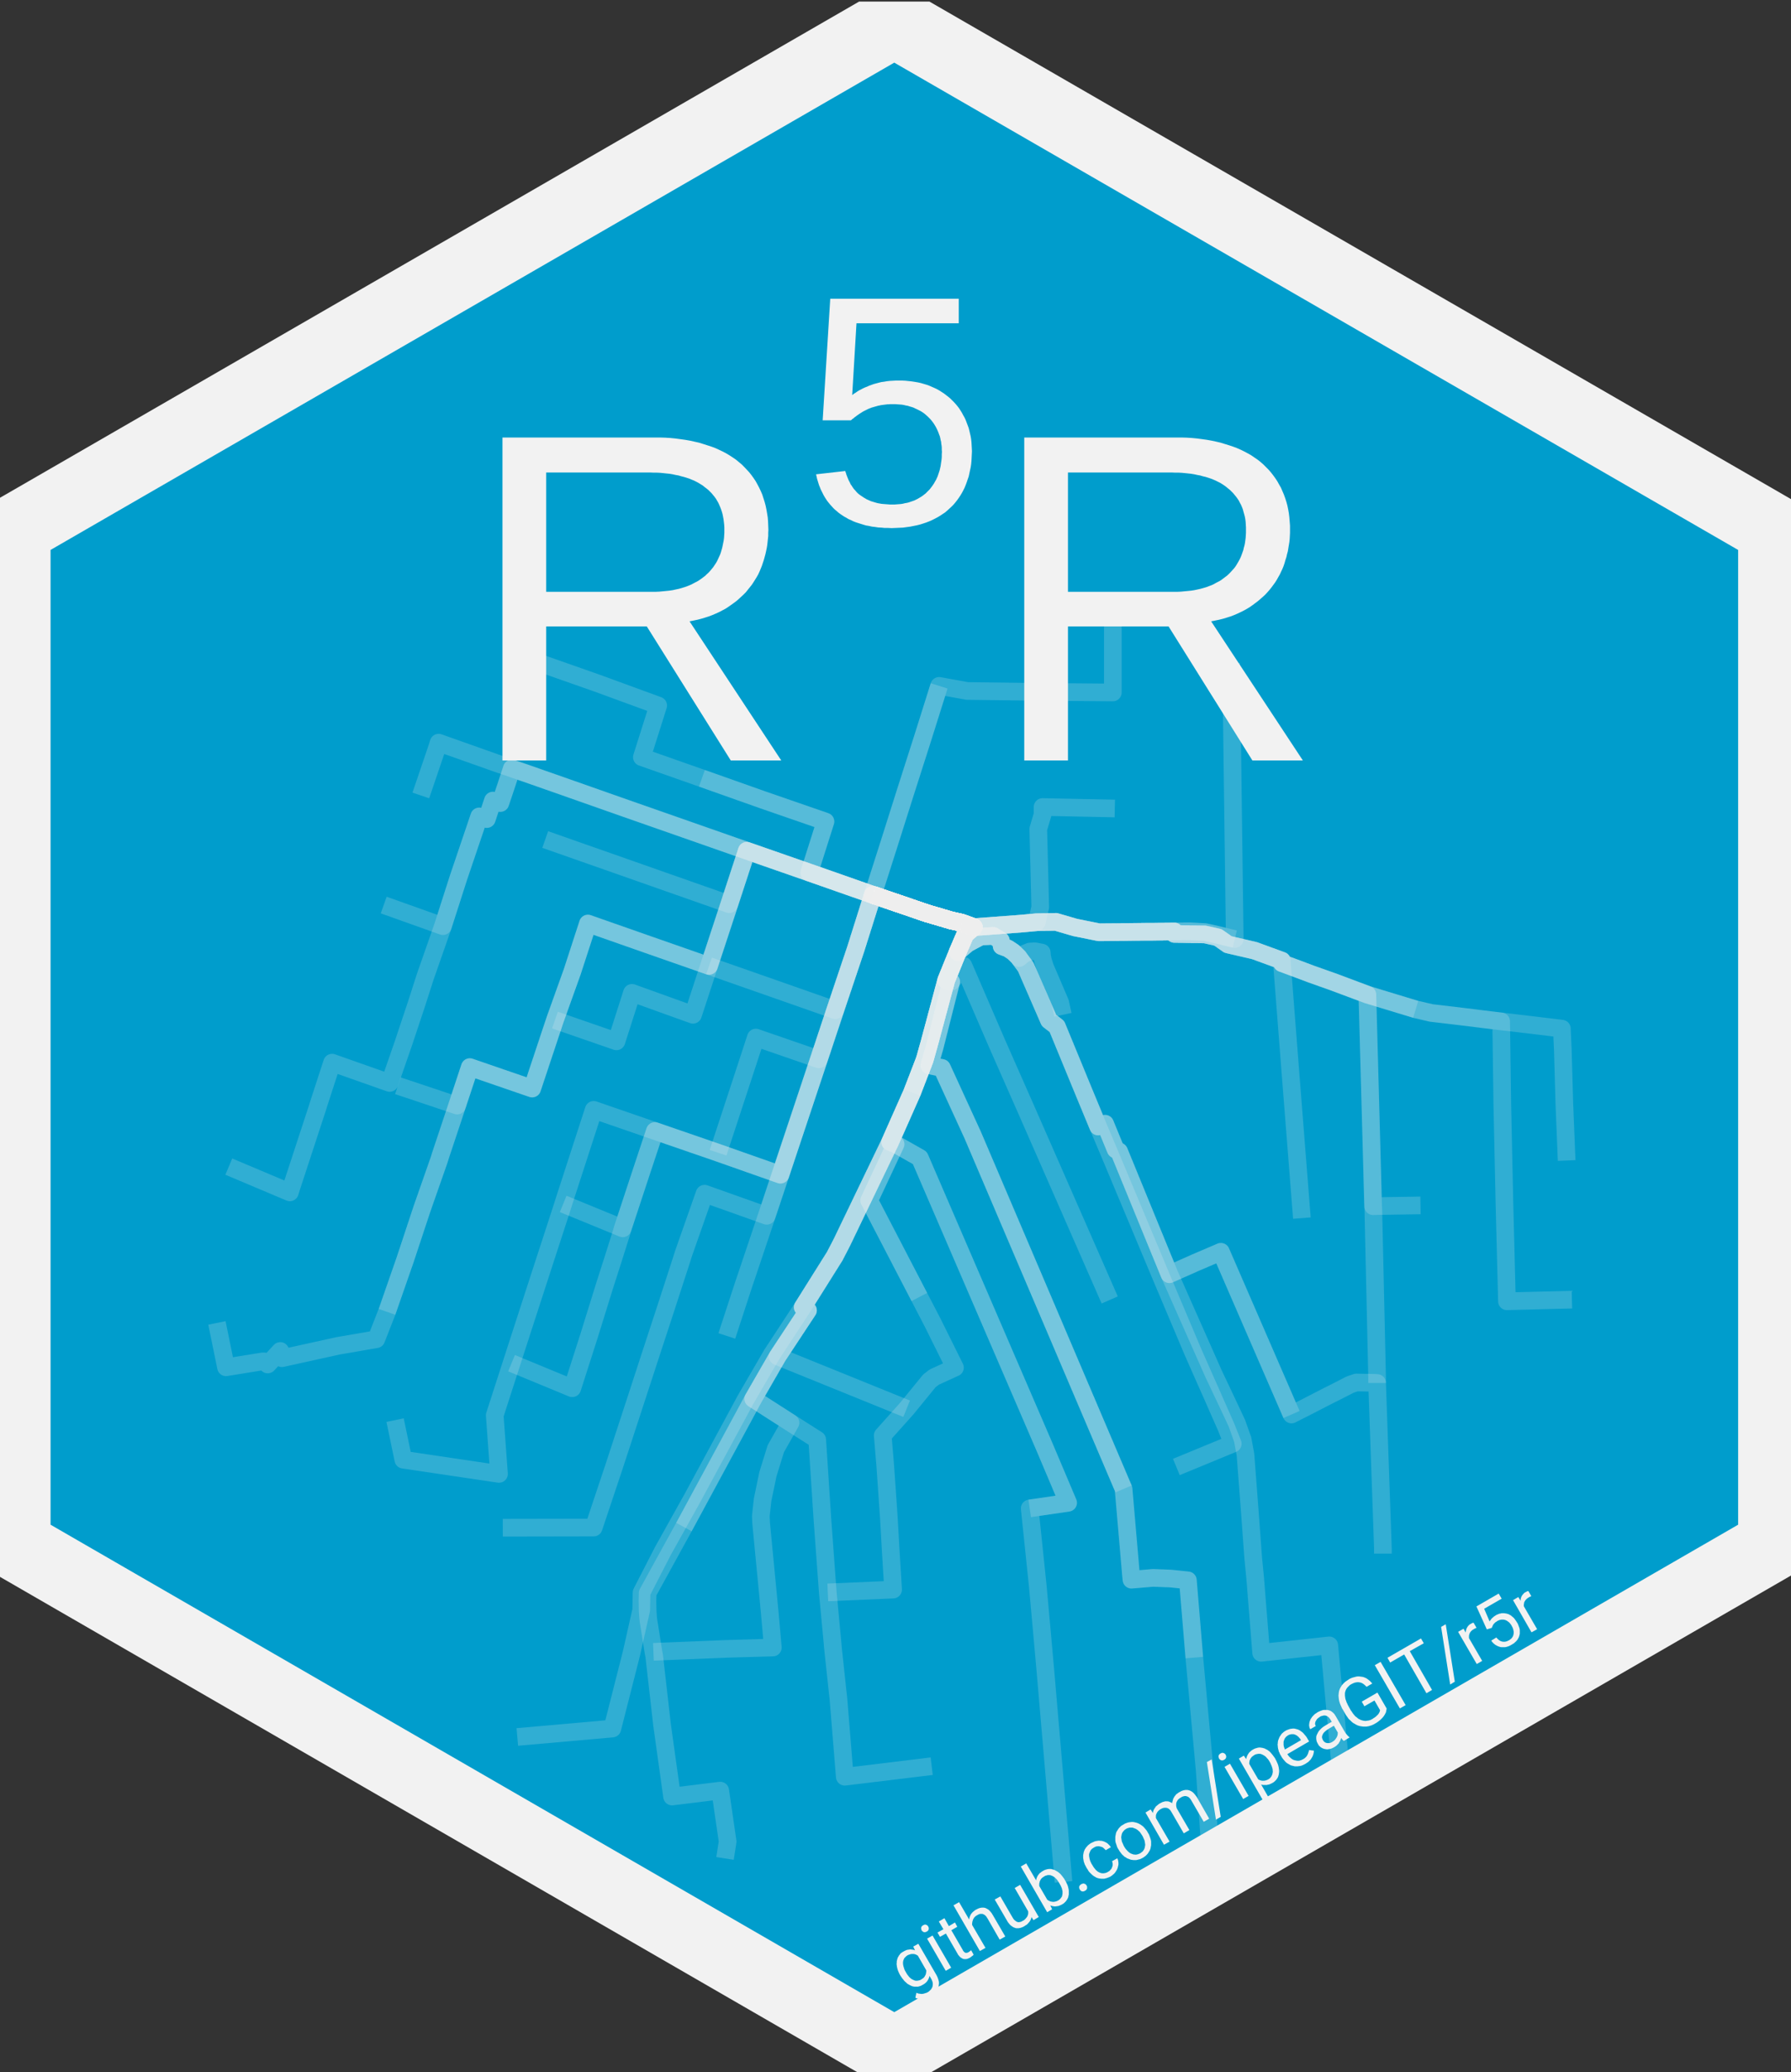 <?xml version='1.0' encoding='UTF-8' ?>
<svg xmlns='http://www.w3.org/2000/svg' xmlns:xlink='http://www.w3.org/1999/xlink' viewBox='0 0 108.57 125.57'>
<rect x="0" y="0" width="108.57" height="125.57" style="fill:#333333;stroke:none;opacity:1;fill-opacity:1"/>
<defs>
  <style type='text/css'><![CDATA[
    line, polyline, polygon, path, rect, circle {
      fill: none;
      stroke: #000000;
      stroke-linecap: round;
      stroke-linejoin: round;
      stroke-miterlimit: 10.00;
    }
  ]]></style>
</defs>
<rect width='100%' height='100%' style='stroke: none; fill: none;'/>
<defs>
  <clipPath id='cpMC4wMHwxMDguNTd8MTI1LjQ4fDAuMTA='>
    <rect x='0.00' y='0.095' width='108.57' height='125.38' />
  </clipPath>
</defs>
<rect x='0.00' y='0.095' width='108.57' height='125.38' style='stroke-width: 1.07; stroke: none;' clip-path='url(#cpMC4wMHwxMDguNTd8MTI1LjQ4fDAuMTA=)' />
<defs>
  <clipPath id='cpMC4wMHwxMDguNTd8MTI1LjU3fDAuMDA='>
    <rect x='0.00' y='0.00' width='108.57' height='125.57' />
  </clipPath>
</defs>
<defs>
  <clipPath id='cpMC4wMHwxMDguNTd8MTI1LjU3fDAuMTA='>
    <rect x='0.00' y='0.095' width='108.57' height='125.48' />
  </clipPath>
</defs>
<rect x='-0.14' y='0.095' width='108.71' height='125.52' style='stroke-width: 1.07; stroke: none;' clip-path='url(#cpMC4wMHwxMDguNTd8MTI1LjU3fDAuMTA=)' />
<polygon points='0.93,32.09 0.93,93.62 54.21,124.39 107.50,93.62 107.50,32.09 54.21,1.33 0.93,32.09 ' style='stroke-width: 4.27; stroke: none; fill: #009DCC;' clip-path='url(#cpMC4wMHwxMDguNTd8MTI1LjU3fDAuMTA=)' />
<defs>
  <clipPath id='cpOS4wNXw5OS4zOHwxMTguMjR8MjUuOTQ='>
    <rect x='9.05' y='25.94' width='90.33' height='92.30' />
  </clipPath>
</defs>
<polyline points='15.12,118.24 15.12,118.18 15.12,117.03 15.12,115.89 15.12,114.74 15.12,113.60 15.12,112.45 15.12,111.31 15.12,110.16 15.12,109.01 15.12,107.87 15.12,106.72 15.12,105.58 15.12,104.43 15.12,103.28 15.12,102.14 15.12,100.99 15.12,99.85 15.12,98.70 15.12,97.56 15.12,96.41 15.12,95.26 15.12,94.12 15.12,92.97 15.12,91.83 15.12,90.68 15.12,89.53 15.12,88.39 15.12,87.24 15.12,86.10 15.12,84.95 15.12,83.81 15.12,82.66 15.12,81.51 15.12,80.37 15.12,79.22 15.12,78.08 15.12,76.93 15.12,75.78 15.12,74.64 15.12,73.49 15.12,72.35 15.12,71.20 15.12,70.06 15.12,68.91 15.12,67.76 15.12,66.62 15.12,65.47 15.12,64.33 15.12,63.18 15.12,62.03 15.12,60.89 15.12,59.74 15.12,58.60 15.12,57.45 15.12,56.31 15.12,55.16 15.12,54.01 15.12,52.87 15.12,51.72 15.12,50.58 15.12,49.43 15.12,48.28 15.12,47.14 15.12,45.99 15.12,44.85 15.12,43.70 15.12,42.55 15.12,41.41 15.12,40.26 15.12,39.12 15.12,37.97 15.12,36.83 15.12,35.68 15.12,34.53 15.12,33.39 15.12,32.24 15.12,31.10 15.12,29.95 15.12,28.80 15.12,27.66 15.12,26.51 15.12,25.94 ' style='stroke-width: 0.75; stroke: none;' clip-path='url(#cpOS4wNXw5OS4zOHwxMTguMjR8MjUuOTQ=)' />
<polyline points='31.49,118.24 31.49,118.18 31.49,117.03 31.49,115.89 31.49,114.74 31.49,113.60 31.49,112.45 31.49,111.31 31.49,110.16 31.49,109.01 31.49,107.87 31.49,106.72 31.49,105.58 31.49,104.43 31.49,103.28 31.49,102.14 31.49,100.99 31.49,99.85 31.49,98.70 31.49,97.56 31.49,96.41 31.49,95.26 31.49,94.12 31.49,92.97 31.49,91.83 31.49,90.68 31.49,89.53 31.49,88.39 31.49,87.24 31.49,86.10 31.49,84.95 31.49,83.81 31.49,82.66 31.49,81.51 31.49,80.37 31.49,79.22 31.49,78.08 31.49,76.93 31.49,75.78 31.49,74.64 31.49,73.49 31.49,72.35 31.49,71.20 31.49,70.06 31.49,68.91 31.49,67.76 31.49,66.62 31.49,65.47 31.49,64.33 31.49,63.18 31.49,62.03 31.49,60.89 31.49,59.74 31.49,58.60 31.49,57.45 31.49,56.31 31.49,55.16 31.49,54.01 31.49,52.87 31.49,51.72 31.49,50.58 31.49,49.43 31.49,48.28 31.49,47.14 31.49,45.99 31.49,44.85 31.49,43.70 31.49,42.55 31.49,41.41 31.49,40.26 31.49,39.12 31.49,37.97 31.49,36.83 31.49,35.68 31.49,34.53 31.49,33.39 31.49,32.24 31.49,31.10 31.49,29.95 31.49,28.80 31.49,27.66 31.49,26.51 31.49,25.94 ' style='stroke-width: 0.75; stroke: none;' clip-path='url(#cpOS4wNXw5OS4zOHwxMTguMjR8MjUuOTQ=)' />
<polyline points='47.86,118.24 47.86,118.18 47.86,117.03 47.86,115.89 47.86,114.74 47.86,113.60 47.86,112.45 47.86,111.31 47.86,110.16 47.86,109.01 47.86,107.87 47.86,106.72 47.86,105.58 47.86,104.43 47.86,103.28 47.86,102.14 47.86,100.99 47.86,99.85 47.86,98.70 47.86,97.56 47.86,96.41 47.86,95.26 47.86,94.12 47.86,92.97 47.86,91.83 47.86,90.68 47.86,89.53 47.86,88.39 47.86,87.24 47.86,86.10 47.86,84.95 47.86,83.81 47.86,82.66 47.86,81.51 47.86,80.37 47.86,79.22 47.86,78.08 47.86,76.93 47.86,75.78 47.86,74.64 47.86,73.49 47.86,72.35 47.86,71.20 47.86,70.06 47.86,68.91 47.86,67.76 47.86,66.62 47.86,65.47 47.86,64.33 47.86,63.18 47.86,62.03 47.86,60.89 47.86,59.74 47.86,58.60 47.86,57.45 47.86,56.31 47.86,55.16 47.86,54.01 47.86,52.87 47.86,51.72 47.86,50.58 47.86,49.43 47.86,48.28 47.86,47.14 47.86,45.99 47.86,44.85 47.86,43.70 47.86,42.55 47.86,41.41 47.86,40.26 47.86,39.12 47.86,37.97 47.86,36.83 47.86,35.68 47.86,34.53 47.86,33.39 47.86,32.24 47.86,31.10 47.86,29.95 47.86,28.80 47.86,27.66 47.86,26.51 47.86,25.94 ' style='stroke-width: 0.75; stroke: none;' clip-path='url(#cpOS4wNXw5OS4zOHwxMTguMjR8MjUuOTQ=)' />
<polyline points='64.23,118.24 64.23,118.18 64.23,117.03 64.23,115.89 64.23,114.74 64.23,113.60 64.23,112.45 64.23,111.31 64.23,110.16 64.23,109.01 64.23,107.87 64.23,106.72 64.23,105.58 64.23,104.43 64.23,103.28 64.23,102.14 64.23,100.99 64.23,99.85 64.23,98.70 64.23,97.56 64.23,96.41 64.23,95.26 64.23,94.12 64.23,92.97 64.23,91.83 64.23,90.68 64.23,89.53 64.23,88.39 64.23,87.24 64.23,86.10 64.23,84.95 64.23,83.81 64.23,82.66 64.23,81.51 64.23,80.37 64.23,79.22 64.23,78.08 64.23,76.93 64.23,75.78 64.23,74.64 64.23,73.49 64.23,72.35 64.23,71.20 64.23,70.06 64.23,68.91 64.23,67.76 64.23,66.62 64.23,65.47 64.23,64.33 64.23,63.18 64.23,62.03 64.23,60.89 64.23,59.74 64.23,58.60 64.23,57.45 64.23,56.31 64.23,55.16 64.23,54.01 64.23,52.87 64.23,51.72 64.23,50.58 64.23,49.43 64.23,48.28 64.23,47.14 64.23,45.99 64.23,44.85 64.23,43.70 64.23,42.55 64.23,41.41 64.23,40.26 64.23,39.12 64.23,37.97 64.23,36.83 64.23,35.68 64.23,34.53 64.23,33.39 64.23,32.24 64.23,31.10 64.23,29.95 64.23,28.80 64.23,27.66 64.23,26.51 64.23,25.94 ' style='stroke-width: 0.75; stroke: none;' clip-path='url(#cpOS4wNXw5OS4zOHwxMTguMjR8MjUuOTQ=)' />
<polyline points='80.60,118.24 80.60,118.18 80.60,117.03 80.60,115.89 80.60,114.74 80.60,113.60 80.60,112.45 80.60,111.31 80.60,110.16 80.60,109.01 80.60,107.87 80.60,106.72 80.60,105.58 80.60,104.43 80.60,103.28 80.60,102.14 80.60,100.99 80.60,99.85 80.60,98.70 80.60,97.56 80.60,96.41 80.60,95.26 80.60,94.12 80.60,92.97 80.60,91.83 80.60,90.68 80.60,89.53 80.60,88.39 80.60,87.24 80.60,86.10 80.60,84.95 80.60,83.81 80.60,82.66 80.60,81.51 80.60,80.37 80.60,79.22 80.60,78.08 80.60,76.93 80.60,75.78 80.60,74.64 80.60,73.49 80.60,72.35 80.60,71.20 80.60,70.06 80.60,68.91 80.60,67.76 80.60,66.62 80.60,65.47 80.60,64.33 80.60,63.18 80.60,62.03 80.60,60.89 80.60,59.74 80.60,58.60 80.60,57.45 80.60,56.31 80.60,55.16 80.60,54.01 80.60,52.87 80.60,51.72 80.60,50.58 80.60,49.43 80.60,48.28 80.60,47.14 80.60,45.99 80.60,44.85 80.60,43.70 80.60,42.55 80.60,41.41 80.60,40.26 80.60,39.12 80.60,37.97 80.60,36.83 80.60,35.68 80.60,34.53 80.60,33.39 80.60,32.24 80.60,31.10 80.60,29.95 80.60,28.80 80.60,27.66 80.60,26.51 80.60,25.94 ' style='stroke-width: 0.75; stroke: none;' clip-path='url(#cpOS4wNXw5OS4zOHwxMTguMjR8MjUuOTQ=)' />
<polyline points='96.98,118.24 96.98,118.18 96.98,117.03 96.98,115.89 96.98,114.74 96.98,113.60 96.98,112.45 96.98,111.31 96.98,110.16 96.98,109.01 96.98,107.87 96.98,106.72 96.98,105.58 96.98,104.43 96.98,103.28 96.98,102.14 96.98,100.99 96.98,99.85 96.98,98.70 96.98,97.56 96.98,96.41 96.98,95.26 96.98,94.12 96.98,92.97 96.98,91.83 96.98,90.68 96.98,89.53 96.98,88.39 96.98,87.24 96.98,86.10 96.98,84.95 96.98,83.81 96.98,82.66 96.98,81.51 96.98,80.37 96.98,79.22 96.98,78.08 96.98,76.93 96.98,75.78 96.98,74.64 96.98,73.49 96.98,72.35 96.98,71.20 96.98,70.06 96.98,68.91 96.98,67.76 96.98,66.62 96.98,65.47 96.98,64.33 96.98,63.18 96.98,62.03 96.98,60.89 96.98,59.74 96.98,58.60 96.98,57.45 96.98,56.31 96.98,55.16 96.98,54.01 96.98,52.87 96.98,51.72 96.98,50.58 96.98,49.43 96.98,48.28 96.98,47.14 96.98,45.99 96.98,44.85 96.98,43.70 96.98,42.55 96.98,41.41 96.98,40.26 96.98,39.12 96.98,37.97 96.98,36.83 96.98,35.68 96.98,34.53 96.98,33.39 96.98,32.24 96.98,31.10 96.98,29.95 96.98,28.80 96.98,27.66 96.98,26.51 96.98,25.94 ' style='stroke-width: 0.75; stroke: none;' clip-path='url(#cpOS4wNXw5OS4zOHwxMTguMjR8MjUuOTQ=)' />
<polyline points='9.05,105.00 9.16,105.00 10.32,105.00 11.48,105.00 12.64,105.00 13.80,105.00 14.95,105.00 16.11,105.00 17.27,105.00 18.43,105.00 19.58,105.00 20.74,105.00 21.90,105.00 23.06,105.00 24.21,105.00 25.37,105.00 26.53,105.00 27.69,105.00 28.84,105.00 30.00,105.00 31.16,105.00 32.32,105.00 33.47,105.00 34.63,105.00 35.79,105.00 36.95,105.00 38.10,105.00 39.26,105.00 40.42,105.00 41.58,105.00 42.73,105.00 43.89,105.00 45.05,105.00 46.21,105.00 47.37,105.00 48.52,105.00 49.68,105.00 50.84,105.00 52.00,105.00 53.15,105.00 54.31,105.00 55.47,105.00 56.63,105.00 57.78,105.00 58.94,105.00 60.10,105.00 61.26,105.00 62.41,105.00 63.57,105.00 64.73,105.00 65.89,105.00 67.04,105.00 68.20,105.00 69.36,105.00 70.52,105.00 71.67,105.00 72.83,105.00 73.99,105.00 75.15,105.00 76.30,105.00 77.46,105.00 78.62,105.00 79.78,105.00 80.94,105.00 82.09,105.00 83.25,105.00 84.41,105.00 85.57,105.00 86.72,105.00 87.88,105.00 89.04,105.00 90.20,105.00 91.35,105.00 92.51,105.00 93.67,105.00 94.83,105.00 95.98,105.00 97.14,105.00 98.30,105.00 99.38,105.00 ' style='stroke-width: 0.75; stroke: none;' clip-path='url(#cpOS4wNXw5OS4zOHwxMTguMjR8MjUuOTQ=)' />
<polyline points='9.05,86.10 9.16,86.10 10.32,86.10 11.48,86.10 12.64,86.10 13.80,86.10 14.95,86.10 16.11,86.10 17.27,86.10 18.43,86.10 19.58,86.10 20.74,86.10 21.90,86.10 23.06,86.10 24.21,86.10 25.37,86.10 26.53,86.10 27.69,86.10 28.84,86.10 30.00,86.10 31.16,86.10 32.32,86.10 33.47,86.10 34.63,86.10 35.79,86.10 36.95,86.10 38.10,86.10 39.26,86.10 40.42,86.10 41.58,86.10 42.73,86.10 43.89,86.10 45.05,86.10 46.21,86.10 47.37,86.10 48.52,86.10 49.68,86.10 50.84,86.10 52.00,86.10 53.15,86.10 54.31,86.10 55.47,86.10 56.63,86.10 57.78,86.10 58.94,86.10 60.10,86.10 61.26,86.10 62.41,86.10 63.57,86.10 64.73,86.10 65.89,86.10 67.04,86.10 68.20,86.10 69.36,86.10 70.52,86.10 71.67,86.10 72.83,86.10 73.99,86.10 75.15,86.10 76.30,86.10 77.46,86.10 78.62,86.10 79.78,86.10 80.94,86.10 82.09,86.10 83.25,86.10 84.41,86.10 85.57,86.10 86.72,86.10 87.88,86.10 89.04,86.10 90.20,86.10 91.35,86.10 92.51,86.10 93.67,86.10 94.83,86.10 95.98,86.10 97.14,86.10 98.30,86.10 99.38,86.10 ' style='stroke-width: 0.75; stroke: none;' clip-path='url(#cpOS4wNXw5OS4zOHwxMTguMjR8MjUuOTQ=)' />
<polyline points='9.05,67.19 9.16,67.19 10.32,67.19 11.48,67.19 12.64,67.19 13.80,67.19 14.95,67.19 16.11,67.19 17.27,67.19 18.43,67.19 19.58,67.19 20.74,67.19 21.90,67.19 23.06,67.19 24.21,67.19 25.37,67.19 26.53,67.19 27.69,67.19 28.84,67.19 30.00,67.19 31.16,67.19 32.32,67.19 33.47,67.19 34.63,67.19 35.79,67.19 36.95,67.19 38.10,67.19 39.26,67.19 40.42,67.19 41.58,67.19 42.73,67.19 43.89,67.19 45.05,67.19 46.21,67.19 47.37,67.19 48.52,67.19 49.68,67.19 50.84,67.19 52.00,67.19 53.15,67.19 54.31,67.19 55.47,67.19 56.63,67.19 57.78,67.19 58.94,67.19 60.10,67.19 61.26,67.19 62.41,67.19 63.57,67.19 64.73,67.19 65.89,67.19 67.04,67.19 68.20,67.19 69.36,67.19 70.52,67.19 71.67,67.19 72.83,67.19 73.99,67.19 75.15,67.19 76.30,67.19 77.46,67.19 78.62,67.19 79.78,67.19 80.94,67.19 82.09,67.19 83.25,67.19 84.41,67.19 85.57,67.19 86.72,67.19 87.88,67.19 89.04,67.19 90.20,67.19 91.35,67.19 92.51,67.19 93.67,67.19 94.83,67.19 95.98,67.19 97.14,67.19 98.30,67.19 99.38,67.19 ' style='stroke-width: 0.75; stroke: none;' clip-path='url(#cpOS4wNXw5OS4zOHwxMTguMjR8MjUuOTQ=)' />
<polyline points='9.05,48.28 9.16,48.28 10.32,48.28 11.48,48.28 12.64,48.28 13.80,48.28 14.95,48.28 16.11,48.28 17.27,48.28 18.43,48.28 19.58,48.28 20.74,48.28 21.90,48.28 23.06,48.28 24.21,48.28 25.37,48.28 26.53,48.28 27.69,48.28 28.84,48.28 30.00,48.28 31.16,48.28 32.32,48.28 33.47,48.28 34.63,48.28 35.79,48.28 36.95,48.28 38.10,48.28 39.26,48.28 40.42,48.28 41.58,48.28 42.73,48.28 43.89,48.28 45.05,48.28 46.21,48.28 47.37,48.28 48.52,48.28 49.68,48.28 50.84,48.28 52.00,48.28 53.15,48.28 54.31,48.28 55.47,48.28 56.63,48.28 57.78,48.28 58.94,48.28 60.10,48.28 61.26,48.28 62.41,48.28 63.57,48.28 64.73,48.28 65.89,48.28 67.04,48.28 68.20,48.28 69.36,48.28 70.52,48.28 71.67,48.28 72.83,48.28 73.99,48.28 75.15,48.28 76.30,48.28 77.46,48.28 78.62,48.28 79.78,48.28 80.94,48.28 82.09,48.28 83.25,48.28 84.41,48.28 85.57,48.28 86.72,48.28 87.88,48.28 89.04,48.28 90.20,48.28 91.35,48.28 92.51,48.28 93.67,48.28 94.83,48.28 95.98,48.28 97.14,48.28 98.30,48.28 99.38,48.28 ' style='stroke-width: 0.75; stroke: none;' clip-path='url(#cpOS4wNXw5OS4zOHwxMTguMjR8MjUuOTQ=)' />
<polyline points='9.05,29.38 9.16,29.38 10.32,29.38 11.48,29.38 12.64,29.38 13.80,29.38 14.95,29.38 16.11,29.38 17.27,29.38 18.43,29.38 19.58,29.38 20.74,29.38 21.90,29.38 23.06,29.38 24.21,29.38 25.37,29.38 26.53,29.38 27.69,29.38 28.84,29.38 30.00,29.38 31.16,29.38 32.32,29.38 33.47,29.38 34.63,29.38 35.79,29.38 36.95,29.38 38.10,29.38 39.26,29.38 40.42,29.38 41.58,29.38 42.73,29.38 43.89,29.38 45.05,29.38 46.21,29.38 47.37,29.38 48.52,29.38 49.68,29.38 50.84,29.38 52.00,29.38 53.15,29.38 54.31,29.38 55.47,29.38 56.63,29.38 57.78,29.38 58.94,29.38 60.10,29.38 61.26,29.38 62.41,29.38 63.57,29.38 64.73,29.38 65.89,29.38 67.04,29.38 68.20,29.38 69.36,29.38 70.52,29.38 71.67,29.38 72.83,29.38 73.99,29.38 75.15,29.38 76.30,29.38 77.46,29.38 78.62,29.38 79.78,29.38 80.94,29.38 82.09,29.38 83.25,29.38 84.41,29.38 85.57,29.38 86.72,29.38 87.88,29.38 89.04,29.38 90.20,29.38 91.35,29.38 92.51,29.38 93.67,29.38 94.83,29.38 95.98,29.38 97.14,29.38 98.30,29.38 99.38,29.38 ' style='stroke-width: 0.75; stroke: none;' clip-path='url(#cpOS4wNXw5OS4zOHwxMTguMjR8MjUuOTQ=)' />
<polyline points='58.32,55.92 57.65,55.77 56.19,55.34 52.91,54.22 56.19,55.34 57.65,55.77 58.32,55.92 ' style='stroke-width: 1.07; stroke: #F2F2F2; stroke-opacity: 0.20; stroke-linecap: butt;' clip-path='url(#cpOS4wNXw5OS4zOHwxMTguMjR8MjUuOTQ=)' />
<polyline points='58.32,55.92 57.65,55.77 56.19,55.34 52.91,54.22 51.88,57.49 50.63,61.21 49.64,64.19 45.82,62.87 44.85,65.83 43.53,69.85 ' style='stroke-width: 1.07; stroke: #F2F2F2; stroke-opacity: 0.20; stroke-linecap: butt;' clip-path='url(#cpOS4wNXw5OS4zOHwxMTguMjR8MjUuOTQ=)' />
<polyline points='58.32,55.92 57.65,55.77 56.19,55.34 52.91,54.22 49.06,52.87 50.04,49.78 46.28,48.48 42.55,47.16 ' style='stroke-width: 1.07; stroke: #F2F2F2; stroke-opacity: 0.20; stroke-linecap: butt;' clip-path='url(#cpOS4wNXw5OS4zOHwxMTguMjR8MjUuOTQ=)' />
<polyline points='52.91,54.22 56.19,55.34 57.65,55.77 58.32,55.92 59.03,56.18 58.52,56.61 58.06,57.68 57.36,59.40 56.34,63.20 56.06,64.20 55.98,64.41 55.29,66.20 53.96,69.20 54.29,69.33 52.69,72.74 55.73,78.59 ' style='stroke-width: 1.07; stroke: #F2F2F2; stroke-opacity: 0.20; stroke-linecap: butt;' clip-path='url(#cpOS4wNXw5OS4zOHwxMTguMjR8MjUuOTQ=)' />
<polyline points='52.91,54.22 56.19,55.34 57.65,55.77 58.32,55.92 59.03,56.18 58.52,56.61 58.06,57.68 57.36,59.40 56.34,63.20 56.06,64.20 55.98,64.41 55.29,66.20 53.96,69.20 51.03,75.29 50.60,76.12 48.81,78.97 48.66,79.21 48.83,79.31 48.98,79.40 47.14,82.19 45.66,84.76 47.92,86.21 49.54,87.24 49.86,92.14 50.18,96.49 50.47,99.58 50.49,99.83 50.78,102.53 50.82,102.87 51.21,107.66 56.48,107.02 ' style='stroke-width: 1.07; stroke: #F2F2F2; stroke-opacity: 0.20; stroke-linecap: butt;' clip-path='url(#cpOS4wNXw5OS4zOHwxMTguMjR8MjUuOTQ=)' />
<polyline points='52.91,54.22 56.19,55.34 57.65,55.77 58.32,55.92 59.03,56.18 58.52,56.61 58.06,57.68 58.66,57.17 59.45,56.75 60.21,56.71 60.42,56.84 60.67,56.99 60.72,57.33 61.10,57.47 61.43,57.69 61.75,58.00 61.78,58.05 62.08,57.80 62.42,57.66 62.73,57.64 63.15,57.72 63.17,57.94 63.22,58.19 63.35,58.60 64.27,60.75 64.43,61.49 ' style='stroke-width: 1.07; stroke: #F2F2F2; stroke-opacity: 0.20; stroke-linecap: butt;' clip-path='url(#cpOS4wNXw5OS4zOHwxMTguMjR8MjUuOTQ=)' />
<polyline points='52.91,54.22 56.19,55.34 57.65,55.77 58.32,55.92 59.03,56.18 58.52,56.61 58.06,57.68 58.66,57.17 59.45,56.75 60.21,56.71 60.42,56.84 60.67,56.99 60.72,57.33 61.10,57.47 61.43,57.69 61.75,58.00 61.78,58.05 62.18,58.59 63.59,61.83 64.07,62.20 65.63,65.99 66.57,68.26 67.23,69.82 70.41,77.41 72.30,81.88 73.01,83.49 73.54,84.68 73.78,85.23 74.32,86.45 74.73,87.48 71.31,88.89 ' style='stroke-width: 1.07; stroke: #F2F2F2; stroke-opacity: 0.20; stroke-linecap: butt;' clip-path='url(#cpOS4wNXw5OS4zOHwxMTguMjR8MjUuOTQ=)' />
<polyline points='58.32,55.92 57.65,55.77 56.19,55.34 52.91,54.22 49.06,52.87 45.27,51.55 41.53,50.24 37.90,48.97 34.12,47.64 31.75,46.81 31.60,46.76 31.46,46.71 31.31,46.66 31.16,46.61 31.03,46.56 30.66,47.68 30.33,48.66 30.20,48.61 29.88,48.51 29.51,49.63 29.28,49.55 29.05,49.47 27.80,53.16 26.85,56.12 26.47,57.21 25.78,59.18 25.24,60.86 24.45,63.23 23.62,65.62 20.13,64.39 19.31,66.91 19.23,67.17 17.67,71.93 17.57,72.25 13.87,70.69 ' style='stroke-width: 1.07; stroke: #F2F2F2; stroke-opacity: 0.20; stroke-linecap: butt;' clip-path='url(#cpOS4wNXw5OS4zOHwxMTguMjR8MjUuOTQ=)' />
<polyline points='52.91,54.22 56.19,55.34 57.65,55.77 58.32,55.92 59.03,56.18 61.87,55.97 62.85,55.88 64.01,55.86 65.18,56.20 66.62,56.49 67.76,56.48 69.45,56.46 69.79,56.46 71.19,56.44 71.19,56.59 72.24,56.61 73.04,56.62 73.83,56.80 74.13,57.01 74.44,57.23 76.04,57.60 77.71,58.21 77.71,58.36 78.76,58.75 79.45,59.01 80.86,59.51 82.89,60.27 83.23,72.75 83.24,73.09 83.59,73.08 86.11,73.04 ' style='stroke-width: 1.07; stroke: #F2F2F2; stroke-opacity: 0.20; stroke-linecap: butt;' clip-path='url(#cpOS4wNXw5OS4zOHwxMTguMjR8MjUuOTQ=)' />
<polyline points='52.91,54.22 56.19,55.34 57.65,55.77 58.32,55.92 59.03,56.18 58.52,56.61 58.06,57.68 58.66,57.17 59.45,56.75 60.21,56.71 60.42,56.84 60.67,56.99 60.72,57.33 61.10,57.47 61.43,57.69 61.75,58.00 61.78,58.05 62.18,58.59 63.59,61.83 64.07,62.20 65.63,65.99 66.57,68.26 66.71,68.20 66.85,68.15 66.99,68.09 67.31,68.87 67.63,69.65 67.84,69.77 70.89,77.21 72.49,76.50 74.01,75.85 78.29,85.71 79.22,85.24 80.52,84.57 81.10,84.28 81.84,83.90 82.22,83.77 83.28,83.79 83.48,83.80 83.83,93.79 83.83,94.14 ' style='stroke-width: 1.07; stroke: #F2F2F2; stroke-opacity: 0.20; stroke-linecap: butt;' clip-path='url(#cpOS4wNXw5OS4zOHwxMTguMjR8MjUuOTQ=)' />
<polyline points='58.32,55.92 57.65,55.77 56.19,55.34 52.91,54.22 49.06,52.87 50.04,49.78 46.28,48.48 42.55,47.16 38.91,45.88 39.90,42.75 36.21,41.40 32.68,40.16 ' style='stroke-width: 1.07; stroke: #F2F2F2; stroke-opacity: 0.20; stroke-linecap: butt;' clip-path='url(#cpOS4wNXw5OS4zOHwxMTguMjR8MjUuOTQ=)' />
<polyline points='58.32,55.92 57.65,55.77 56.19,55.34 52.91,54.22 51.88,57.49 50.63,61.21 49.64,64.19 48.63,67.22 47.31,71.18 43.53,69.85 39.70,68.53 35.99,67.25 35.21,69.65 34.14,72.95 34.03,73.30 33.03,76.37 32.02,79.48 31.01,82.60 29.99,85.76 30.25,89.31 24.45,88.45 23.95,86.05 ' style='stroke-width: 1.07; stroke: #F2F2F2; stroke-opacity: 0.20; stroke-linecap: butt;' clip-path='url(#cpOS4wNXw5OS4zOHwxMTguMjR8MjUuOTQ=)' />
<polyline points='52.91,54.22 56.19,55.34 57.65,55.77 58.32,55.92 59.03,56.18 58.52,56.61 58.06,57.68 57.36,59.40 56.34,63.20 56.06,64.20 55.98,64.41 55.29,66.20 53.96,69.20 51.03,75.29 50.60,76.12 48.81,78.97 48.66,79.21 48.83,79.31 48.98,79.40 47.14,82.19 45.66,84.76 45.30,85.43 41.46,92.53 ' style='stroke-width: 1.07; stroke: #F2F2F2; stroke-opacity: 0.20; stroke-linecap: butt;' clip-path='url(#cpOS4wNXw5OS4zOHwxMTguMjR8MjUuOTQ=)' />
<polyline points='52.91,54.22 56.19,55.34 57.65,55.77 58.32,55.92 59.03,56.18 61.87,55.97 62.85,55.88 64.01,55.86 65.18,56.20 66.62,56.49 67.76,56.48 69.45,56.46 69.79,56.46 71.19,56.44 71.19,56.59 72.24,56.61 73.04,56.62 73.83,56.80 74.13,57.01 74.44,57.23 76.04,57.60 77.71,58.21 77.71,58.36 78.25,65.30 78.92,73.81 ' style='stroke-width: 1.07; stroke: #F2F2F2; stroke-opacity: 0.20; stroke-linecap: butt;' clip-path='url(#cpOS4wNXw5OS4zOHwxMTguMjR8MjUuOTQ=)' />
<polyline points='52.91,54.22 56.19,55.34 57.65,55.77 58.32,55.92 59.03,56.18 61.87,55.97 62.85,55.88 64.01,55.86 65.18,56.20 66.62,56.49 67.76,56.48 69.45,56.46 69.79,56.46 71.19,56.44 71.19,56.59 72.24,56.61 73.04,56.62 73.83,56.80 74.13,57.01 74.44,57.23 76.04,57.60 77.71,58.21 77.71,58.36 78.76,58.75 79.45,59.01 80.86,59.51 82.89,60.27 85.82,61.16 86.77,61.38 88.88,61.63 89.92,61.76 90.66,61.85 91.00,61.89 91.07,66.98 91.20,72.94 91.35,78.85 95.29,78.75 ' style='stroke-width: 1.07; stroke: #F2F2F2; stroke-opacity: 0.20; stroke-linecap: butt;' clip-path='url(#cpOS4wNXw5OS4zOHwxMTguMjR8MjUuOTQ=)' />
<polyline points='52.91,54.22 56.19,55.34 57.65,55.77 58.32,55.92 59.03,56.18 58.52,56.61 58.06,57.68 57.36,59.40 56.34,63.20 56.06,64.20 55.98,64.41 55.29,66.20 53.96,69.20 54.29,69.33 52.69,72.74 55.73,78.59 56.54,80.15 57.89,82.87 56.64,83.44 56.34,83.67 54.96,85.36 53.51,86.98 53.66,88.77 53.88,91.93 54.00,94.05 54.14,96.32 50.18,96.49 ' style='stroke-width: 1.07; stroke: #F2F2F2; stroke-opacity: 0.20; stroke-linecap: butt;' clip-path='url(#cpOS4wNXw5OS4zOHwxMTguMjR8MjUuOTQ=)' />
<polyline points='52.91,54.22 56.19,55.34 57.65,55.77 58.32,55.92 59.03,56.18 58.52,56.61 58.06,57.68 57.36,59.40 56.34,63.20 56.06,64.20 55.98,64.41 55.29,66.20 53.96,69.20 54.29,69.33 55.76,70.16 60.73,81.68 63.34,87.73 64.75,91.06 62.42,91.40 62.91,96.11 63.14,98.65 63.37,101.22 64.47,114.03 ' style='stroke-width: 1.07; stroke: #F2F2F2; stroke-opacity: 0.20; stroke-linecap: butt;' clip-path='url(#cpOS4wNXw5OS4zOHwxMTguMjR8MjUuOTQ=)' />
<polyline points='58.32,55.92 57.65,55.77 56.19,55.34 52.91,54.22 53.89,51.15 54.89,47.99 55.91,44.80 56.93,41.56 ' style='stroke-width: 1.07; stroke: #F2F2F2; stroke-opacity: 0.20; stroke-linecap: butt;' clip-path='url(#cpOS4wNXw5OS4zOHwxMTguMjR8MjUuOTQ=)' />
<polyline points='58.32,55.92 57.65,55.77 56.19,55.34 52.91,54.22 51.88,57.49 50.63,61.21 49.64,64.19 48.63,67.22 47.31,71.18 43.53,69.85 39.70,68.53 38.89,70.97 37.75,74.43 37.65,74.77 37.17,76.29 36.66,77.88 35.70,80.97 34.69,84.12 31.01,82.60 ' style='stroke-width: 1.07; stroke: #F2F2F2; stroke-opacity: 0.20; stroke-linecap: butt;' clip-path='url(#cpOS4wNXw5OS4zOHwxMTguMjR8MjUuOTQ=)' />
<polyline points='52.91,54.22 56.19,55.34 57.65,55.77 58.32,55.92 59.03,56.18 58.52,56.61 58.06,57.68 57.36,59.40 57.51,59.45 57.66,59.49 56.65,63.48 56.34,64.55 56.52,64.59 57.10,64.71 58.97,68.79 63.86,80.25 68.11,90.22 68.56,95.43 68.59,95.72 68.83,95.70 69.89,95.61 70.96,95.65 72.01,95.76 72.40,100.44 73.03,107.29 73.38,112.40 ' style='stroke-width: 1.07; stroke: #F2F2F2; stroke-opacity: 0.20; stroke-linecap: butt;' clip-path='url(#cpOS4wNXw5OS4zOHwxMTguMjR8MjUuOTQ=)' />
<polyline points='58.32,55.92 57.65,55.77 56.19,55.34 52.91,54.22 49.06,52.87 45.27,51.55 44.21,54.79 42.98,58.53 39.26,57.23 35.64,55.96 34.69,58.88 33.64,61.81 32.26,65.96 28.48,64.66 27.71,66.99 26.73,69.93 26.61,70.31 25.57,73.28 24.55,76.36 23.46,79.49 22.81,81.15 20.49,81.55 17.09,82.30 17.04,82.08 16.99,81.86 16.49,82.40 16.23,82.68 16.08,82.52 16.01,82.49 15.93,82.49 13.70,82.85 13.15,80.16 ' style='stroke-width: 1.07; stroke: #F2F2F2; stroke-opacity: 0.20; stroke-linecap: butt;' clip-path='url(#cpOS4wNXw5OS4zOHwxMTguMjR8MjUuOTQ=)' />
<polyline points='52.91,54.22 56.19,55.34 57.65,55.77 58.32,55.92 59.03,56.18 61.87,55.97 62.85,55.88 64.01,55.86 65.18,56.20 66.62,56.49 67.76,56.48 69.45,56.46 69.79,56.46 71.19,56.44 71.19,56.59 72.24,56.61 73.04,56.62 73.83,56.80 74.13,57.01 74.44,57.23 76.04,57.60 77.71,58.21 77.71,58.36 78.76,58.75 79.45,59.01 80.86,59.51 82.89,60.27 85.82,61.16 ' style='stroke-width: 1.07; stroke: #F2F2F2; stroke-opacity: 0.20; stroke-linecap: butt;' clip-path='url(#cpOS4wNXw5OS4zOHwxMTguMjR8MjUuOTQ=)' />
<polyline points='58.32,55.92 57.65,55.77 56.19,55.34 52.91,54.22 51.88,57.49 50.63,61.21 49.64,64.19 48.63,67.22 47.31,71.18 46.48,73.67 45.20,77.48 45.10,77.77 44.06,80.95 ' style='stroke-width: 1.07; stroke: #F2F2F2; stroke-opacity: 0.20; stroke-linecap: butt;' clip-path='url(#cpOS4wNXw5OS4zOHwxMTguMjR8MjUuOTQ=)' />
<polyline points='58.32,55.92 57.65,55.77 56.19,55.34 52.91,54.22 51.88,57.49 50.63,61.21 46.81,59.87 42.98,58.53 ' style='stroke-width: 1.07; stroke: #F2F2F2; stroke-opacity: 0.20; stroke-linecap: butt;' clip-path='url(#cpOS4wNXw5OS4zOHwxMTguMjR8MjUuOTQ=)' />
<polyline points='52.91,54.22 56.19,55.34 57.65,55.77 58.32,55.92 59.03,56.18 58.52,56.61 58.06,57.68 57.36,59.40 56.34,63.20 56.06,64.20 55.98,64.41 55.29,66.20 53.96,69.20 51.03,75.29 50.60,76.12 48.81,78.97 48.66,79.21 48.83,79.31 48.98,79.40 47.14,82.19 54.96,85.36 ' style='stroke-width: 1.07; stroke: #F2F2F2; stroke-opacity: 0.20; stroke-linecap: butt;' clip-path='url(#cpOS4wNXw5OS4zOHwxMTguMjR8MjUuOTQ=)' />
<polyline points='52.91,54.22 56.19,55.34 57.65,55.77 58.32,55.92 59.03,56.18 61.87,55.97 62.85,55.88 64.01,55.86 65.18,56.20 66.62,56.49 67.76,56.48 69.45,56.46 69.79,56.46 71.19,56.44 71.19,56.59 72.24,56.61 73.04,56.62 73.83,56.80 74.13,57.01 74.44,57.23 76.04,57.60 77.71,58.21 77.71,58.36 78.76,58.75 79.45,59.01 80.86,59.51 82.89,60.27 85.82,61.16 86.77,61.38 88.88,61.63 89.92,61.76 90.66,61.85 91.00,61.89 93.86,62.23 94.68,62.33 94.74,63.68 94.83,66.88 94.97,70.32 ' style='stroke-width: 1.07; stroke: #F2F2F2; stroke-opacity: 0.20; stroke-linecap: butt;' clip-path='url(#cpOS4wNXw5OS4zOHwxMTguMjR8MjUuOTQ=)' />
<polyline points='52.91,54.22 56.19,55.34 57.65,55.77 58.32,55.92 59.03,56.18 58.52,56.61 58.06,57.68 57.36,59.40 57.51,59.45 57.66,59.49 56.65,63.48 56.34,64.55 56.52,64.59 57.10,64.71 58.97,68.79 63.86,80.25 68.11,90.22 68.56,95.43 68.59,95.72 68.83,95.70 69.89,95.61 70.96,95.65 72.01,95.76 72.40,100.44 ' style='stroke-width: 1.07; stroke: #F2F2F2; stroke-opacity: 0.20; stroke-linecap: butt;' clip-path='url(#cpOS4wNXw5OS4zOHwxMTguMjR8MjUuOTQ=)' />
<polyline points='58.32,55.92 57.65,55.77 56.19,55.34 52.91,54.22 51.88,57.49 50.63,61.21 49.64,64.19 48.63,67.22 47.31,71.18 43.53,69.85 39.70,68.53 38.89,70.97 37.75,74.43 34.14,72.95 ' style='stroke-width: 1.07; stroke: #F2F2F2; stroke-opacity: 0.20; stroke-linecap: butt;' clip-path='url(#cpOS4wNXw5OS4zOHwxMTguMjR8MjUuOTQ=)' />
<polyline points='52.91,54.22 56.19,55.34 57.65,55.77 58.32,55.92 59.03,56.18 61.87,55.97 62.85,55.88 63.06,54.97 62.94,50.23 63.20,49.36 63.20,48.90 67.58,48.99 ' style='stroke-width: 1.07; stroke: #F2F2F2; stroke-opacity: 0.20; stroke-linecap: butt;' clip-path='url(#cpOS4wNXw5OS4zOHwxMTguMjR8MjUuOTQ=)' />
<polyline points='52.91,54.22 56.19,55.34 57.65,55.77 58.32,55.92 59.03,56.18 58.52,56.61 58.06,57.68 57.36,59.40 57.51,59.45 57.66,59.49 58.40,58.51 60.44,63.23 62.28,67.40 67.27,78.77 ' style='stroke-width: 1.07; stroke: #F2F2F2; stroke-opacity: 0.20; stroke-linecap: butt;' clip-path='url(#cpOS4wNXw5OS4zOHwxMTguMjR8MjUuOTQ=)' />
<polyline points='52.91,54.22 56.19,55.34 57.65,55.77 58.32,55.92 59.03,56.18 58.52,56.61 58.06,57.68 57.36,59.40 56.34,63.20 56.06,64.20 55.98,64.41 55.29,66.20 53.96,69.20 51.03,75.29 50.60,76.12 48.81,78.97 48.66,79.21 48.83,79.31 48.98,79.40 47.14,82.19 45.66,84.76 45.30,85.43 41.46,92.53 39.26,96.53 39.25,97.00 39.26,97.58 39.28,97.91 39.29,98.03 39.31,98.20 39.61,100.09 39.66,100.36 40.13,104.49 40.74,108.86 43.66,108.50 44.11,111.59 43.95,112.61 ' style='stroke-width: 1.07; stroke: #F2F2F2; stroke-opacity: 0.20; stroke-linecap: butt;' clip-path='url(#cpOS4wNXw5OS4zOHwxMTguMjR8MjUuOTQ=)' />
<polyline points='52.91,54.22 56.19,55.34 57.65,55.77 58.32,55.92 59.03,56.18 58.52,56.61 58.06,57.68 57.36,59.40 56.34,63.20 56.06,64.20 55.98,64.41 55.29,66.20 53.96,69.20 54.29,69.33 55.76,70.16 60.73,81.68 63.34,87.73 64.75,91.06 62.42,91.40 ' style='stroke-width: 1.07; stroke: #F2F2F2; stroke-opacity: 0.20; stroke-linecap: butt;' clip-path='url(#cpOS4wNXw5OS4zOHwxMTguMjR8MjUuOTQ=)' />
<polyline points='58.32,55.92 57.65,55.77 56.19,55.34 52.91,54.22 49.06,52.87 45.27,51.55 44.21,54.79 40.48,53.48 36.84,52.20 33.05,50.87 ' style='stroke-width: 1.07; stroke: #F2F2F2; stroke-opacity: 0.20; stroke-linecap: butt;' clip-path='url(#cpOS4wNXw5OS4zOHwxMTguMjR8MjUuOTQ=)' />
<polyline points='52.91,54.22 56.19,55.34 57.65,55.77 58.32,55.92 59.03,56.18 61.87,55.97 62.85,55.88 64.01,55.86 65.18,56.20 66.62,56.49 67.76,56.48 69.45,56.46 69.79,56.46 71.19,56.44 72.13,56.43 73.06,56.48 73.86,56.66 74.85,56.90 ' style='stroke-width: 1.07; stroke: #F2F2F2; stroke-opacity: 0.20; stroke-linecap: butt;' clip-path='url(#cpOS4wNXw5OS4zOHwxMTguMjR8MjUuOTQ=)' />
<polyline points='58.32,55.92 57.65,55.77 56.19,55.34 52.91,54.22 49.06,52.87 45.27,51.55 44.21,54.79 42.98,58.53 39.26,57.23 35.64,55.96 34.69,58.88 33.64,61.81 32.26,65.96 28.48,64.66 27.71,66.99 24.12,65.79 ' style='stroke-width: 1.07; stroke: #F2F2F2; stroke-opacity: 0.20; stroke-linecap: butt;' clip-path='url(#cpOS4wNXw5OS4zOHwxMTguMjR8MjUuOTQ=)' />
<polyline points='52.91,54.22 56.19,55.34 57.65,55.77 58.32,55.92 59.03,56.18 58.52,56.61 58.06,57.68 57.36,59.40 56.34,63.20 56.06,64.20 55.98,64.41 55.29,66.20 ' style='stroke-width: 1.07; stroke: #F2F2F2; stroke-opacity: 0.20; stroke-linecap: butt;' clip-path='url(#cpOS4wNXw5OS4zOHwxMTguMjR8MjUuOTQ=)' />
<polyline points='52.91,54.22 56.19,55.34 57.65,55.77 58.32,55.92 59.03,56.18 58.52,56.61 58.06,57.68 57.36,59.40 56.34,63.20 56.06,64.20 55.98,64.41 55.29,66.20 53.96,69.20 51.03,75.29 50.60,76.12 48.81,78.97 48.66,79.21 46.78,82.08 45.19,84.82 44.97,85.23 41.96,90.80 40.19,93.97 38.89,96.50 38.88,97.04 38.88,97.06 38.87,97.56 38.28,100.18 37.12,104.74 31.36,105.25 ' style='stroke-width: 1.07; stroke: #F2F2F2; stroke-opacity: 0.20; stroke-linecap: butt;' clip-path='url(#cpOS4wNXw5OS4zOHwxMTguMjR8MjUuOTQ=)' />
<polyline points='58.32,55.92 57.65,55.77 56.19,55.34 52.91,54.22 49.06,52.87 45.27,51.55 41.53,50.24 37.90,48.97 34.12,47.64 31.75,46.81 31.60,46.76 31.46,46.71 31.31,46.66 31.16,46.61 31.03,46.56 30.59,46.41 30.35,46.33 30.12,46.25 26.59,45.00 26.50,45.29 25.64,47.82 25.51,48.20 ' style='stroke-width: 1.07; stroke: #F2F2F2; stroke-opacity: 0.20; stroke-linecap: butt;' clip-path='url(#cpOS4wNXw5OS4zOHwxMTguMjR8MjUuOTQ=)' />
<polyline points='52.91,54.22 56.19,55.34 57.65,55.77 58.32,55.92 59.03,56.18 58.52,56.61 58.06,57.68 58.66,57.17 59.45,56.75 60.21,56.71 60.42,56.84 60.67,56.99 60.72,57.33 61.10,57.47 61.43,57.69 61.75,58.00 61.78,58.05 62.18,58.59 63.59,61.83 64.07,62.20 65.63,65.99 66.57,68.26 66.71,68.20 66.85,68.15 66.99,68.09 67.31,68.87 67.63,69.65 67.84,69.77 70.89,77.21 72.49,76.50 74.01,75.85 78.29,85.71 ' style='stroke-width: 1.07; stroke: #F2F2F2; stroke-opacity: 0.20; stroke-linecap: butt;' clip-path='url(#cpOS4wNXw5OS4zOHwxMTguMjR8MjUuOTQ=)' />
<polyline points='52.91,54.22 56.19,55.34 57.65,55.77 58.32,55.92 59.03,56.18 61.87,55.97 62.85,55.88 64.01,55.86 65.18,56.20 66.62,56.49 67.76,56.48 69.45,56.46 69.79,56.46 71.19,56.44 71.19,56.59 72.24,56.61 73.04,56.62 73.83,56.80 74.13,57.01 74.44,57.23 76.04,57.60 77.71,58.21 77.71,58.36 78.76,58.75 79.45,59.01 80.86,59.51 82.89,60.27 83.23,72.75 83.24,73.09 83.25,73.26 83.48,83.50 83.48,83.80 ' style='stroke-width: 1.07; stroke: #F2F2F2; stroke-opacity: 0.20; stroke-linecap: butt;' clip-path='url(#cpOS4wNXw5OS4zOHwxMTguMjR8MjUuOTQ=)' />
<polyline points='52.91,54.22 56.19,55.34 57.65,55.77 58.32,55.92 59.03,56.18 58.52,56.61 58.06,57.68 58.66,57.17 59.45,56.75 60.21,56.71 60.42,56.84 60.67,56.99 60.72,57.33 61.10,57.47 61.43,57.69 61.75,58.00 61.78,58.05 62.18,58.59 63.59,61.83 64.07,62.20 65.63,65.99 66.57,68.26 66.71,68.20 66.85,68.15 66.99,68.09 67.31,68.87 67.63,69.65 67.84,69.77 70.89,77.21 73.57,83.25 74.37,84.94 74.98,86.24 75.33,87.22 75.50,88.14 75.75,91.42 75.97,94.41 76.09,95.64 76.22,97.28 76.28,98.01 76.45,100.15 80.58,99.70 81.22,106.66 ' style='stroke-width: 1.07; stroke: #F2F2F2; stroke-opacity: 0.20; stroke-linecap: butt;' clip-path='url(#cpOS4wNXw5OS4zOHwxMTguMjR8MjUuOTQ=)' />
<polyline points='58.32,55.92 57.65,55.77 56.19,55.34 52.91,54.22 53.89,51.15 54.89,47.99 55.91,44.80 56.93,41.56 58.64,41.87 62.83,41.92 67.46,41.96 67.46,37.54 ' style='stroke-width: 1.07; stroke: #F2F2F2; stroke-opacity: 0.20; stroke-linecap: butt;' clip-path='url(#cpOS4wNXw5OS4zOHwxMTguMjR8MjUuOTQ=)' />
<polyline points='52.91,54.22 56.19,55.34 57.65,55.77 58.32,55.92 59.03,56.18 58.52,56.61 58.06,57.68 57.36,59.40 56.34,63.20 56.06,64.20 55.98,64.41 55.29,66.20 53.96,69.20 51.03,75.29 50.60,76.12 48.81,78.97 48.66,79.21 48.83,79.31 48.98,79.40 47.14,82.19 45.66,84.76 47.92,86.21 47.03,87.78 46.55,89.33 46.23,90.87 46.12,91.86 46.14,92.30 46.56,96.66 46.65,97.60 46.85,99.83 44.07,99.91 39.61,100.09 ' style='stroke-width: 1.07; stroke: #F2F2F2; stroke-opacity: 0.20; stroke-linecap: butt;' clip-path='url(#cpOS4wNXw5OS4zOHwxMTguMjR8MjUuOTQ=)' />
<polyline points='58.32,55.92 57.65,55.77 56.19,55.34 52.91,54.22 51.88,57.49 50.63,61.21 49.64,64.19 48.63,67.22 47.31,71.18 46.48,73.67 42.71,72.33 41.44,75.94 41.34,76.26 40.32,79.40 39.32,82.45 39.22,82.76 38.29,85.61 37.24,88.82 35.99,92.56 30.48,92.57 ' style='stroke-width: 1.07; stroke: #F2F2F2; stroke-opacity: 0.20; stroke-linecap: butt;' clip-path='url(#cpOS4wNXw5OS4zOHwxMTguMjR8MjUuOTQ=)' />
<polyline points='58.32,55.92 57.65,55.77 56.19,55.34 52.91,54.22 49.06,52.87 45.27,51.55 44.21,54.79 42.98,58.53 39.26,57.23 35.64,55.96 34.69,58.88 33.64,61.81 32.26,65.96 28.48,64.66 27.71,66.99 26.73,69.93 26.61,70.31 25.57,73.28 24.55,76.36 23.46,79.49 ' style='stroke-width: 1.07; stroke: #F2F2F2; stroke-opacity: 0.20; stroke-linecap: butt;' clip-path='url(#cpOS4wNXw5OS4zOHwxMTguMjR8MjUuOTQ=)' />
<polyline points='52.91,54.22 56.19,55.34 57.65,55.77 58.32,55.92 59.03,56.18 61.87,55.97 62.85,55.88 64.01,55.86 65.18,56.20 66.62,56.49 67.76,56.48 69.45,56.46 69.79,56.46 71.19,56.44 72.13,56.43 73.06,56.48 73.86,56.66 74.85,56.90 74.63,40.17 ' style='stroke-width: 1.07; stroke: #F2F2F2; stroke-opacity: 0.20; stroke-linecap: butt;' clip-path='url(#cpOS4wNXw5OS4zOHwxMTguMjR8MjUuOTQ=)' />
<polyline points='58.32,55.92 57.65,55.77 56.19,55.34 52.91,54.22 49.06,52.87 45.27,51.55 41.53,50.24 37.90,48.97 34.12,47.64 31.75,46.81 31.60,46.76 31.46,46.71 31.31,46.66 31.16,46.61 31.03,46.56 30.66,47.68 30.33,48.66 30.20,48.61 29.88,48.51 29.51,49.63 29.28,49.55 29.05,49.47 27.80,53.16 26.85,56.12 23.26,54.84 ' style='stroke-width: 1.07; stroke: #F2F2F2; stroke-opacity: 0.20; stroke-linecap: butt;' clip-path='url(#cpOS4wNXw5OS4zOHwxMTguMjR8MjUuOTQ=)' />
<polyline points='58.32,55.92 57.65,55.77 56.19,55.34 52.91,54.22 49.06,52.87 45.27,51.55 44.21,54.79 42.98,58.53 42.01,61.49 41.03,61.14 38.31,60.16 37.37,63.10 33.64,61.81 ' style='stroke-width: 1.07; stroke: #F2F2F2; stroke-opacity: 0.20; stroke-linecap: butt;' clip-path='url(#cpOS4wNXw5OS4zOHwxMTguMjR8MjUuOTQ=)' />
<polyline points='52.91,54.22 56.19,55.34 57.65,55.77 58.32,55.92 59.03,56.18 58.52,56.61 58.06,57.68 57.36,59.40 57.51,59.45 57.66,59.49 56.65,63.48 56.34,64.55 56.52,64.59 57.10,64.71 58.97,68.79 63.86,80.25 68.11,90.22 ' style='stroke-width: 1.07; stroke: #F2F2F2; stroke-opacity: 0.20; stroke-linecap: butt;' clip-path='url(#cpOS4wNXw5OS4zOHwxMTguMjR8MjUuOTQ=)' />
<defs>
  <clipPath id='cpMC4wMHwxMDguNTd8MTI1LjU3fDAuMTA='>
    <rect x='0.00' y='0.095' width='108.57' height='125.48' />
  </clipPath>
</defs>
<defs>
  <clipPath id='cpMC4wMHwxMDguNTd8MTI1LjU3fDAuMDA='>
    <rect x='0.00' y='0.00' width='108.57' height='125.57' />
  </clipPath>
</defs>
<defs>
  <clipPath id='cpMC4wMHwxMDguNTd8MTI1LjU3fDAuMTA='>
    <rect x='0.00' y='0.095' width='108.57' height='125.48' />
  </clipPath>
</defs>
<defs>
  <clipPath id='cpMC4wMHwxMDguNTd8MTI1LjU3fDAuMDA='>
    <rect x='0.00' y='0.00' width='108.57' height='125.57' />
  </clipPath>
</defs>
<defs>
  <clipPath id='cpMC4wMHwxMDguNTd8MTI1LjU3fDAuMTA='>
    <rect x='0.00' y='0.095' width='108.57' height='125.48' />
  </clipPath>
</defs>
<defs>
  <clipPath id='cpMC4wMHwxMDguNTd8MTI1LjU3fDAuMDA='>
    <rect x='0.00' y='0.00' width='108.57' height='125.57' />
  </clipPath>
</defs>
<defs>
  <clipPath id='cpMC4wMHwxMDguNTd8MTI1LjU3fDAuMTA='>
    <rect x='0.00' y='0.095' width='108.57' height='125.48' />
  </clipPath>
</defs>
<defs>
  <clipPath id='cpMC4wMHwxMDguNTd8MTI1LjU3fDAuMDA='>
    <rect x='0.00' y='0.00' width='108.57' height='125.57' />
  </clipPath>
</defs>
<defs>
  <clipPath id='cpMC4wMHwxMDguNTd8MTI1LjU3fDAuMTA='>
    <rect x='0.00' y='0.095' width='108.57' height='125.48' />
  </clipPath>
</defs>
<defs>
  <clipPath id='cpMC4wMHwxMDguNTd8MTI1LjU3fDAuMDA='>
    <rect x='0.00' y='0.00' width='108.57' height='125.57' />
  </clipPath>
</defs>
<defs>
  <clipPath id='cpMC4wMHwxMDguNTd8MTI1LjU3fDAuMTA='>
    <rect x='0.00' y='0.095' width='108.57' height='125.48' />
  </clipPath>
</defs>
<defs>
  <clipPath id='cpMC4wMHwxMDguNTd8MTI1LjU3fDAuMDA='>
    <rect x='0.00' y='0.00' width='108.57' height='125.57' />
  </clipPath>
</defs>
<defs>
  <clipPath id='cpMC4wMHwxMDguNTd8MTI1LjU3fDAuMTA='>
    <rect x='0.00' y='0.095' width='108.57' height='125.48' />
  </clipPath>
</defs>
<defs>
  <clipPath id='cpMC4wMHwxMDguNTd8MTI1LjU3fDAuMDA='>
    <rect x='0.00' y='0.00' width='108.57' height='125.57' />
  </clipPath>
</defs>
<defs>
  <clipPath id='cpMC4wMHwxMDguNTd8MTI1LjU3fDAuMTA='>
    <rect x='0.00' y='0.095' width='108.57' height='125.48' />
  </clipPath>
</defs>
<defs>
  <clipPath id='cpMC4wMHwxMDguNTd8MTI1LjU3fDAuMDA='>
    <rect x='0.00' y='0.00' width='108.57' height='125.57' />
  </clipPath>
</defs>
<defs>
  <clipPath id='cpMC4wMHwxMDguNTd8MTI1LjU3fDAuMTA='>
    <rect x='0.00' y='0.095' width='108.57' height='125.48' />
  </clipPath>
</defs>
<defs>
  <clipPath id='cpMC4wMHwxMDguNTd8MTI1LjU3fDAuMDA='>
    <rect x='0.00' y='0.00' width='108.57' height='125.57' />
  </clipPath>
</defs>
<defs>
  <clipPath id='cpMC4wMHwxMDguNTd8MTI1LjU3fDAuMTA='>
    <rect x='0.00' y='0.095' width='108.57' height='125.48' />
  </clipPath>
</defs>
<defs>
  <clipPath id='cpMC4wMHwxMDguNTd8MTI1LjU3fDAuMDA='>
    <rect x='0.00' y='0.00' width='108.57' height='125.57' />
  </clipPath>
</defs>
<defs>
  <clipPath id='cpMC4wMHwxMDguNTd8MTI1LjU3fDAuMTA='>
    <rect x='0.00' y='0.095' width='108.57' height='125.48' />
  </clipPath>
</defs>
<defs>
  <clipPath id='cpMC4wMHwxMDguNTd8MTI1LjU3fDAuMDA='>
    <rect x='0.00' y='0.00' width='108.57' height='125.57' />
  </clipPath>
</defs>
<defs>
  <clipPath id='cpMC4wMHwxMDguNTd8MTI1LjU3fDAuMTA='>
    <rect x='0.00' y='0.095' width='108.57' height='125.48' />
  </clipPath>
</defs>
<defs>
  <clipPath id='cpMC4wMHwxMDguNTd8MTI1LjU3fDAuMDA='>
    <rect x='0.00' y='0.00' width='108.57' height='125.57' />
  </clipPath>
</defs>
<defs>
  <clipPath id='cpMC4wMHwxMDguNTd8MTI1LjU3fDAuMTA='>
    <rect x='0.00' y='0.095' width='108.57' height='125.48' />
  </clipPath>
</defs>
<defs>
  <clipPath id='cpMC4wMHwxMDguNTd8MTI1LjU3fDAuMDA='>
    <rect x='0.00' y='0.00' width='108.57' height='125.57' />
  </clipPath>
</defs>
<defs>
  <clipPath id='cpMC4wMHwxMDguNTd8MTI1LjU3fDAuMTA='>
    <rect x='0.00' y='0.095' width='108.57' height='125.48' />
  </clipPath>
</defs>
<defs>
  <clipPath id='cpMC4wMHwxMDguNTd8MTI1LjU3fDAuMDA='>
    <rect x='0.00' y='0.00' width='108.57' height='125.57' />
  </clipPath>
</defs>
<defs>
  <clipPath id='cpMC4wMHwxMDguNTd8MTI1LjU3fDAuMTA='>
    <rect x='0.00' y='0.095' width='108.57' height='125.48' />
  </clipPath>
</defs>
<defs>
  <clipPath id='cpMC4wMHwxMDguNTd8MTI1LjU3fDAuMDA='>
    <rect x='0.00' y='0.00' width='108.57' height='125.57' />
  </clipPath>
</defs>
<defs>
  <clipPath id='cpMC4wMHwxMDguNTd8MTI1LjU3fDAuMTA='>
    <rect x='0.00' y='0.095' width='108.57' height='125.48' />
  </clipPath>
</defs>
<defs>
  <clipPath id='cpMC4wMHwxMDguNTd8MTI1LjU3fDAuMDA='>
    <rect x='0.00' y='0.00' width='108.57' height='125.57' />
  </clipPath>
</defs>
<defs>
  <clipPath id='cpMC4wMHwxMDguNTd8MTI1LjU3fDAuMTA='>
    <rect x='0.00' y='0.095' width='108.57' height='125.48' />
  </clipPath>
</defs>
<polyline points='0.93,32.09 0.93,93.62 54.21,124.39 107.50,93.62 107.50,32.09 54.21,1.33 0.93,32.09 0.93,32.09 ' style='stroke-width: 4.27; stroke: #F2F2F2;' clip-path='url(#cpMC4wMHwxMDguNTd8MTI1LjU3fDAuMTA=)' />
<path d='M 44.30 46.08 L 39.21 37.96 L 33.11 37.96 L 33.11 46.08 L 30.46 46.08 L 30.46 26.51 L 39.67 26.51 L 39.67 26.51 L 40.00 26.51 L 40.32 26.52 L 40.64 26.54 L 40.94 26.57 L 41.24 26.61 L 41.53 26.65 L 41.82 26.70 L 42.09 26.76 L 42.36 26.82 L 42.62 26.90 L 42.62 26.90 L 42.87 26.98 L 43.12 27.06 L 43.36 27.15 L 43.58 27.25 L 43.81 27.36 L 44.02 27.47 L 44.22 27.59 L 44.42 27.72 L 44.61 27.85 L 44.78 27.99 L 44.78 27.99 L 44.96 28.14 L 45.12 28.30 L 45.27 28.46 L 45.42 28.62 L 45.56 28.80 L 45.69 28.98 L 45.81 29.16 L 45.92 29.36 L 46.02 29.55 L 46.12 29.76 L 46.12 29.76 L 46.21 29.97 L 46.28 30.19 L 46.35 30.41 L 46.41 30.63 L 46.46 30.87 L 46.50 31.10 L 46.54 31.35 L 46.56 31.60 L 46.57 31.85 L 46.58 32.11 L 46.58 32.11 L 46.57 32.29 L 46.57 32.48 L 46.55 32.66 L 46.53 32.85 L 46.51 33.03 L 46.48 33.21 L 46.44 33.40 L 46.40 33.58 L 46.35 33.76 L 46.30 33.94 L 46.30 33.94 L 46.24 34.12 L 46.18 34.30 L 46.11 34.47 L 46.04 34.64 L 45.96 34.81 L 45.87 34.97 L 45.77 35.13 L 45.67 35.29 L 45.57 35.44 L 45.45 35.59 L 45.45 35.59 L 45.33 35.74 L 45.21 35.89 L 45.07 36.03 L 44.93 36.16 L 44.79 36.29 L 44.64 36.42 L 44.48 36.54 L 44.31 36.66 L 44.14 36.78 L 43.97 36.89 L 43.97 36.89 L 43.78 36.99 L 43.59 37.09 L 43.39 37.18 L 43.18 37.27 L 42.97 37.35 L 42.75 37.42 L 42.52 37.49 L 42.29 37.55 L 42.05 37.60 L 41.80 37.65 L 47.36 46.08 L 44.30 46.08 ZM 43.91 32.13 L 43.91 32.13 L 43.91 31.96 L 43.90 31.79 L 43.88 31.62 L 43.86 31.46 L 43.83 31.30 L 43.80 31.15 L 43.76 31.01 L 43.71 30.86 L 43.66 30.73 L 43.60 30.59 L 43.60 30.59 L 43.54 30.46 L 43.47 30.34 L 43.40 30.22 L 43.32 30.11 L 43.23 30.00 L 43.14 29.89 L 43.04 29.79 L 42.94 29.69 L 42.83 29.60 L 42.71 29.51 L 42.71 29.51 L 42.60 29.42 L 42.47 29.34 L 42.34 29.26 L 42.21 29.19 L 42.07 29.12 L 41.92 29.06 L 41.78 29.00 L 41.62 28.95 L 41.46 28.90 L 41.30 28.86 L 41.30 28.86 L 41.13 28.81 L 40.96 28.78 L 40.78 28.74 L 40.60 28.71 L 40.41 28.69 L 40.22 28.67 L 40.02 28.65 L 39.82 28.64 L 39.62 28.64 L 39.41 28.63 L 33.11 28.63 L 33.11 35.86 L 39.52 35.86 L 39.52 35.86 L 39.74 35.86 L 39.96 35.85 L 40.18 35.83 L 40.38 35.81 L 40.58 35.79 L 40.78 35.76 L 40.96 35.72 L 41.15 35.68 L 41.32 35.63 L 41.49 35.58 L 41.49 35.58 L 41.66 35.52 L 41.81 35.46 L 41.96 35.39 L 42.11 35.31 L 42.25 35.24 L 42.38 35.16 L 42.51 35.07 L 42.63 34.98 L 42.75 34.89 L 42.85 34.79 L 42.85 34.79 L 42.96 34.69 L 43.06 34.58 L 43.15 34.47 L 43.24 34.36 L 43.32 34.24 L 43.40 34.12 L 43.47 34.00 L 43.53 33.87 L 43.59 33.74 L 43.65 33.61 L 43.65 33.61 L 43.70 33.47 L 43.74 33.33 L 43.78 33.19 L 43.81 33.05 L 43.84 32.90 L 43.87 32.75 L 43.89 32.60 L 43.90 32.45 L 43.91 32.29 L 43.91 32.13 Z' style='fill-rule: evenodd; fill: #F2F2F2; stroke-width: 0.75; stroke: none;' clip-path='url(#cpMC4wMHwxMDguNTd8MTI1LjU3fDAuMTA=)' />
<path d='M 58.92 27.34 L 58.92 27.34 L 58.91 27.54 L 58.90 27.74 L 58.89 27.94 L 58.87 28.14 L 58.84 28.33 L 58.80 28.51 L 58.76 28.70 L 58.72 28.88 L 58.66 29.05 L 58.60 29.23 L 58.60 29.23 L 58.54 29.39 L 58.47 29.56 L 58.39 29.72 L 58.31 29.87 L 58.22 30.02 L 58.12 30.17 L 58.02 30.31 L 57.91 30.45 L 57.80 30.58 L 57.68 30.70 L 57.68 30.70 L 57.55 30.82 L 57.42 30.94 L 57.29 31.05 L 57.14 31.15 L 56.99 31.25 L 56.84 31.34 L 56.67 31.43 L 56.51 31.51 L 56.33 31.59 L 56.15 31.66 L 56.15 31.66 L 55.97 31.72 L 55.78 31.78 L 55.58 31.83 L 55.38 31.87 L 55.18 31.91 L 54.96 31.94 L 54.74 31.97 L 54.52 31.98 L 54.29 31.99 L 54.05 32.00 L 54.05 32.00 L 53.84 31.99 L 53.63 31.99 L 53.43 31.97 L 53.23 31.96 L 53.04 31.93 L 52.86 31.91 L 52.68 31.87 L 52.50 31.84 L 52.33 31.79 L 52.17 31.74 L 52.17 31.74 L 52.01 31.69 L 51.86 31.64 L 51.71 31.58 L 51.57 31.51 L 51.43 31.45 L 51.30 31.37 L 51.17 31.30 L 51.05 31.22 L 50.93 31.14 L 50.81 31.05 L 50.81 31.05 L 50.71 30.96 L 50.60 30.87 L 50.50 30.77 L 50.41 30.67 L 50.32 30.57 L 50.23 30.46 L 50.15 30.36 L 50.07 30.24 L 50.00 30.13 L 49.93 30.01 L 49.93 30.01 L 49.87 29.89 L 49.81 29.77 L 49.75 29.65 L 49.70 29.52 L 49.65 29.40 L 49.61 29.27 L 49.57 29.14 L 49.53 29.01 L 49.50 28.87 L 49.47 28.74 L 51.24 28.54 L 51.24 28.54 L 51.26 28.61 L 51.29 28.69 L 51.31 28.77 L 51.34 28.84 L 51.37 28.92 L 51.40 28.99 L 51.43 29.07 L 51.47 29.15 L 51.51 29.22 L 51.54 29.29 L 51.54 29.29 L 51.58 29.37 L 51.63 29.43 L 51.67 29.50 L 51.72 29.57 L 51.77 29.64 L 51.83 29.70 L 51.88 29.76 L 51.94 29.83 L 52.00 29.89 L 52.07 29.95 L 52.07 29.95 L 52.14 30.00 L 52.21 30.05 L 52.29 30.10 L 52.36 30.15 L 52.45 30.20 L 52.53 30.25 L 52.62 30.29 L 52.71 30.33 L 52.80 30.37 L 52.90 30.40 L 52.90 30.40 L 53.00 30.43 L 53.10 30.46 L 53.21 30.49 L 53.33 30.51 L 53.44 30.53 L 53.56 30.54 L 53.69 30.55 L 53.82 30.56 L 53.95 30.57 L 54.09 30.57 L 54.09 30.57 L 54.23 30.57 L 54.36 30.56 L 54.49 30.55 L 54.62 30.54 L 54.74 30.52 L 54.86 30.49 L 54.98 30.47 L 55.10 30.44 L 55.21 30.40 L 55.33 30.36 L 55.33 30.36 L 55.44 30.32 L 55.54 30.27 L 55.64 30.22 L 55.74 30.16 L 55.84 30.10 L 55.93 30.04 L 56.02 29.97 L 56.11 29.90 L 56.19 29.82 L 56.27 29.74 L 56.27 29.74 L 56.35 29.66 L 56.42 29.57 L 56.49 29.48 L 56.56 29.38 L 56.62 29.29 L 56.68 29.18 L 56.74 29.08 L 56.79 28.97 L 56.84 28.86 L 56.88 28.74 L 56.88 28.74 L 56.92 28.62 L 56.96 28.50 L 56.99 28.37 L 57.02 28.24 L 57.04 28.10 L 57.06 27.96 L 57.08 27.82 L 57.09 27.68 L 57.09 27.53 L 57.10 27.38 L 57.10 27.38 L 57.09 27.25 L 57.09 27.13 L 57.08 27.01 L 57.06 26.89 L 57.05 26.77 L 57.02 26.66 L 57.00 26.55 L 56.97 26.43 L 56.93 26.33 L 56.89 26.22 L 56.89 26.22 L 56.85 26.12 L 56.80 26.01 L 56.75 25.91 L 56.70 25.82 L 56.64 25.72 L 56.58 25.63 L 56.52 25.55 L 56.45 25.46 L 56.38 25.38 L 56.31 25.31 L 56.31 25.31 L 56.23 25.23 L 56.15 25.16 L 56.07 25.09 L 55.98 25.02 L 55.89 24.96 L 55.79 24.90 L 55.69 24.85 L 55.59 24.80 L 55.48 24.75 L 55.38 24.70 L 55.38 24.70 L 55.26 24.66 L 55.15 24.63 L 55.03 24.59 L 54.91 24.57 L 54.79 24.54 L 54.67 24.52 L 54.54 24.51 L 54.40 24.50 L 54.27 24.49 L 54.13 24.49 L 54.13 24.49 L 54.04 24.49 L 53.96 24.49 L 53.87 24.50 L 53.79 24.50 L 53.71 24.51 L 53.63 24.52 L 53.55 24.53 L 53.47 24.54 L 53.40 24.55 L 53.32 24.57 L 53.32 24.57 L 53.25 24.58 L 53.18 24.60 L 53.11 24.62 L 53.04 24.64 L 52.97 24.66 L 52.90 24.68 L 52.83 24.70 L 52.76 24.73 L 52.70 24.75 L 52.63 24.78 L 52.63 24.78 L 52.57 24.81 L 52.51 24.84 L 52.45 24.87 L 52.39 24.90 L 52.33 24.93 L 52.28 24.96 L 52.22 25.00 L 52.17 25.03 L 52.11 25.07 L 52.06 25.10 L 52.06 25.10 L 52.01 25.14 L 51.96 25.17 L 51.91 25.21 L 51.86 25.25 L 51.81 25.28 L 51.77 25.32 L 51.72 25.36 L 51.67 25.39 L 51.63 25.43 L 51.58 25.47 L 49.87 25.47 L 50.33 18.10 L 58.12 18.10 L 58.12 19.59 L 51.92 19.59 L 51.66 23.94 L 51.66 23.94 L 51.76 23.86 L 51.86 23.80 L 51.96 23.73 L 52.07 23.66 L 52.19 23.60 L 52.30 23.54 L 52.43 23.48 L 52.56 23.43 L 52.69 23.37 L 52.83 23.32 L 52.83 23.32 L 52.97 23.27 L 53.12 23.23 L 53.27 23.19 L 53.43 23.15 L 53.59 23.13 L 53.76 23.10 L 53.94 23.08 L 54.12 23.07 L 54.30 23.06 L 54.49 23.06 L 54.49 23.06 L 54.69 23.06 L 54.89 23.07 L 55.08 23.09 L 55.27 23.11 L 55.46 23.14 L 55.64 23.17 L 55.82 23.21 L 55.99 23.26 L 56.16 23.31 L 56.33 23.37 L 56.33 23.37 L 56.49 23.44 L 56.65 23.51 L 56.80 23.58 L 56.94 23.66 L 57.08 23.75 L 57.22 23.84 L 57.35 23.94 L 57.48 24.04 L 57.60 24.14 L 57.72 24.26 L 57.72 24.26 L 57.83 24.37 L 57.94 24.49 L 58.04 24.61 L 58.14 24.74 L 58.23 24.88 L 58.31 25.01 L 58.39 25.16 L 58.47 25.30 L 58.54 25.45 L 58.60 25.61 L 58.60 25.61 L 58.66 25.77 L 58.72 25.93 L 58.76 26.09 L 58.80 26.26 L 58.84 26.43 L 58.87 26.61 L 58.89 26.79 L 58.90 26.97 L 58.91 27.15 L 58.92 27.34 Z' style='fill-rule: evenodd; fill: #F2F2F2; stroke-width: 0.75; stroke: none;' clip-path='url(#cpMC4wMHwxMDguNTd8MTI1LjU3fDAuMTA=)' />
<path d='M 75.92 46.08 L 70.84 37.96 L 64.74 37.96 L 64.74 46.08 L 62.09 46.08 L 62.09 26.51 L 71.30 26.51 L 71.30 26.51 L 71.63 26.51 L 71.95 26.52 L 72.26 26.54 L 72.57 26.57 L 72.87 26.61 L 73.16 26.65 L 73.44 26.70 L 73.72 26.76 L 73.98 26.82 L 74.24 26.90 L 74.24 26.90 L 74.50 26.98 L 74.74 27.06 L 74.98 27.15 L 75.21 27.25 L 75.43 27.36 L 75.64 27.47 L 75.85 27.59 L 76.04 27.72 L 76.23 27.85 L 76.41 27.99 L 76.41 27.99 L 76.58 28.14 L 76.74 28.30 L 76.90 28.46 L 77.04 28.62 L 77.18 28.80 L 77.31 28.98 L 77.43 29.16 L 77.54 29.36 L 77.65 29.55 L 77.74 29.76 L 77.74 29.76 L 77.83 29.97 L 77.91 30.19 L 77.98 30.41 L 78.04 30.63 L 78.09 30.87 L 78.13 31.10 L 78.16 31.35 L 78.18 31.60 L 78.20 31.85 L 78.20 32.11 L 78.20 32.11 L 78.20 32.29 L 78.19 32.48 L 78.18 32.66 L 78.16 32.85 L 78.13 33.03 L 78.10 33.21 L 78.07 33.40 L 78.02 33.58 L 77.98 33.76 L 77.92 33.94 L 77.92 33.94 L 77.87 34.12 L 77.81 34.30 L 77.74 34.47 L 77.66 34.64 L 77.58 34.81 L 77.49 34.97 L 77.40 35.13 L 77.30 35.29 L 77.19 35.44 L 77.08 35.59 L 77.08 35.59 L 76.96 35.74 L 76.83 35.89 L 76.70 36.03 L 76.56 36.16 L 76.41 36.29 L 76.26 36.42 L 76.10 36.54 L 75.94 36.66 L 75.77 36.78 L 75.59 36.89 L 75.59 36.89 L 75.41 36.99 L 75.21 37.09 L 75.02 37.18 L 74.81 37.27 L 74.60 37.35 L 74.38 37.42 L 74.15 37.49 L 73.91 37.55 L 73.67 37.60 L 73.42 37.65 L 78.98 46.08 L 75.92 46.08 ZM 75.53 32.13 L 75.53 32.13 L 75.53 31.96 L 75.52 31.79 L 75.51 31.62 L 75.49 31.46 L 75.46 31.30 L 75.42 31.15 L 75.38 31.01 L 75.34 30.86 L 75.29 30.73 L 75.23 30.59 L 75.23 30.59 L 75.16 30.46 L 75.10 30.34 L 75.02 30.22 L 74.94 30.11 L 74.85 30.00 L 74.76 29.89 L 74.66 29.79 L 74.56 29.69 L 74.45 29.60 L 74.34 29.51 L 74.34 29.51 L 74.22 29.42 L 74.10 29.34 L 73.97 29.26 L 73.83 29.19 L 73.69 29.12 L 73.55 29.06 L 73.40 29.00 L 73.25 28.95 L 73.09 28.90 L 72.92 28.86 L 72.92 28.86 L 72.75 28.81 L 72.58 28.78 L 72.40 28.74 L 72.22 28.71 L 72.03 28.69 L 71.84 28.67 L 71.65 28.65 L 71.45 28.64 L 71.24 28.64 L 71.03 28.63 L 64.74 28.63 L 64.74 35.86 L 71.14 35.86 L 71.14 35.86 L 71.37 35.86 L 71.59 35.85 L 71.80 35.83 L 72.01 35.81 L 72.21 35.79 L 72.40 35.76 L 72.59 35.72 L 72.77 35.68 L 72.95 35.63 L 73.12 35.58 L 73.12 35.58 L 73.28 35.52 L 73.44 35.46 L 73.59 35.39 L 73.73 35.31 L 73.87 35.24 L 74.01 35.16 L 74.13 35.07 L 74.25 34.98 L 74.37 34.89 L 74.48 34.79 L 74.48 34.79 L 74.58 34.69 L 74.68 34.58 L 74.78 34.47 L 74.87 34.36 L 74.95 34.24 L 75.02 34.12 L 75.09 34.00 L 75.16 33.87 L 75.22 33.74 L 75.27 33.61 L 75.27 33.61 L 75.32 33.47 L 75.37 33.33 L 75.40 33.19 L 75.44 33.05 L 75.47 32.90 L 75.49 32.75 L 75.51 32.60 L 75.52 32.45 L 75.53 32.29 L 75.53 32.13 Z' style='fill-rule: evenodd; fill: #F2F2F2; stroke-width: 0.75; stroke: none;' clip-path='url(#cpMC4wMHwxMDguNTd8MTI1LjU3fDAuMTA=)' />
<path d='M 54.57 119.69 L 54.57 119.69 L 54.52 119.60 L 54.48 119.51 L 54.44 119.42 L 54.41 119.33 L 54.39 119.25 L 54.37 119.16 L 54.36 119.08 L 54.35 119.00 L 54.36 118.92 L 54.36 118.84 L 54.36 118.84 L 54.38 118.76 L 54.40 118.69 L 54.42 118.62 L 54.46 118.56 L 54.49 118.50 L 54.54 118.44 L 54.58 118.38 L 54.64 118.33 L 54.70 118.29 L 54.77 118.25 L 54.77 118.25 L 54.84 118.21 L 54.91 118.18 L 54.98 118.15 L 55.05 118.14 L 55.12 118.13 L 55.19 118.12 L 55.26 118.13 L 55.33 118.14 L 55.40 118.15 L 55.47 118.18 L 55.36 117.95 L 55.67 117.78 L 56.77 119.68 L 56.77 119.68 L 56.81 119.76 L 56.84 119.83 L 56.87 119.91 L 56.89 119.98 L 56.91 120.05 L 56.92 120.12 L 56.92 120.20 L 56.91 120.27 L 56.90 120.34 L 56.89 120.41 L 56.89 120.41 L 56.86 120.48 L 56.84 120.54 L 56.80 120.61 L 56.76 120.67 L 56.72 120.72 L 56.67 120.78 L 56.61 120.83 L 56.55 120.88 L 56.48 120.93 L 56.41 120.98 L 56.41 120.98 L 56.37 121.00 L 56.32 121.02 L 56.28 121.04 L 56.23 121.06 L 56.19 121.07 L 56.14 121.09 L 56.09 121.10 L 56.04 121.11 L 56.00 121.12 L 55.94 121.12 L 55.94 121.12 L 55.89 121.13 L 55.85 121.13 L 55.80 121.13 L 55.75 121.13 L 55.70 121.12 L 55.66 121.11 L 55.62 121.10 L 55.57 121.09 L 55.53 121.07 L 55.49 121.05 L 55.55 120.75 L 55.55 120.75 L 55.62 120.78 L 55.70 120.80 L 55.77 120.81 L 55.84 120.82 L 55.90 120.82 L 55.97 120.81 L 56.04 120.79 L 56.10 120.77 L 56.17 120.75 L 56.23 120.72 L 56.23 120.72 L 56.28 120.69 L 56.32 120.66 L 56.36 120.62 L 56.39 120.59 L 56.43 120.56 L 56.45 120.52 L 56.48 120.48 L 56.50 120.44 L 56.52 120.40 L 56.53 120.36 L 56.53 120.36 L 56.54 120.32 L 56.54 120.27 L 56.55 120.23 L 56.54 120.18 L 56.54 120.14 L 56.53 120.09 L 56.51 120.04 L 56.49 119.99 L 56.47 119.94 L 56.44 119.89 L 56.35 119.73 L 56.35 119.73 L 56.33 119.79 L 56.31 119.86 L 56.28 119.92 L 56.25 119.98 L 56.21 120.04 L 56.17 120.09 L 56.12 120.14 L 56.06 120.19 L 56.00 120.23 L 55.93 120.27 L 55.93 120.27 L 55.86 120.31 L 55.79 120.34 L 55.72 120.36 L 55.65 120.38 L 55.58 120.38 L 55.51 120.38 L 55.44 120.38 L 55.37 120.37 L 55.29 120.35 L 55.22 120.32 L 55.22 120.32 L 55.14 120.28 L 55.07 120.24 L 55.00 120.20 L 54.94 120.14 L 54.87 120.08 L 54.81 120.02 L 54.75 119.94 L 54.69 119.87 L 54.63 119.78 L 54.57 119.69 ZM 54.93 119.53 L 54.93 119.53 L 54.97 119.60 L 55.01 119.66 L 55.05 119.71 L 55.09 119.76 L 55.13 119.81 L 55.18 119.85 L 55.22 119.89 L 55.27 119.92 L 55.32 119.95 L 55.37 119.97 L 55.37 119.97 L 55.41 119.99 L 55.46 120.01 L 55.51 120.02 L 55.56 120.02 L 55.61 120.02 L 55.66 120.01 L 55.71 120.00 L 55.75 119.99 L 55.80 119.97 L 55.85 119.94 L 55.85 119.94 L 55.91 119.90 L 55.97 119.86 L 56.01 119.82 L 56.05 119.77 L 56.08 119.71 L 56.11 119.66 L 56.13 119.59 L 56.14 119.53 L 56.15 119.46 L 56.15 119.39 L 55.64 118.50 L 55.64 118.50 L 55.57 118.46 L 55.51 118.43 L 55.45 118.41 L 55.39 118.40 L 55.32 118.40 L 55.26 118.40 L 55.20 118.41 L 55.14 118.43 L 55.08 118.45 L 55.01 118.48 L 55.01 118.48 L 54.97 118.51 L 54.93 118.54 L 54.89 118.58 L 54.85 118.62 L 54.82 118.65 L 54.80 118.70 L 54.78 118.74 L 54.76 118.79 L 54.75 118.84 L 54.74 118.89 L 54.74 118.89 L 54.74 118.95 L 54.74 119.00 L 54.75 119.06 L 54.76 119.12 L 54.78 119.19 L 54.80 119.25 L 54.82 119.32 L 54.85 119.39 L 54.89 119.46 L 54.93 119.53 Z' style='fill-rule: evenodd; fill: #F2F2F2; stroke-width: 0.75; stroke: none;' clip-path='url(#cpMC4wMHwxMDguNTd8MTI1LjU3fDAuMTA=)' />
<path d='M 57.66 119.23 L 57.33 119.42 L 56.20 117.47 L 56.53 117.28 L 57.66 119.23 ZM 55.87 116.97 L 55.87 116.97 L 55.86 116.95 L 55.86 116.93 L 55.85 116.92 L 55.85 116.90 L 55.84 116.88 L 55.84 116.87 L 55.84 116.85 L 55.84 116.83 L 55.84 116.82 L 55.84 116.80 L 55.84 116.80 L 55.85 116.78 L 55.85 116.77 L 55.86 116.75 L 55.87 116.74 L 55.88 116.72 L 55.89 116.71 L 55.91 116.70 L 55.92 116.68 L 55.94 116.67 L 55.96 116.66 L 55.96 116.66 L 55.98 116.65 L 56.00 116.64 L 56.02 116.63 L 56.03 116.63 L 56.05 116.62 L 56.07 116.62 L 56.09 116.62 L 56.11 116.62 L 56.12 116.62 L 56.14 116.63 L 56.14 116.63 L 56.16 116.64 L 56.17 116.64 L 56.19 116.65 L 56.20 116.66 L 56.21 116.67 L 56.23 116.68 L 56.24 116.69 L 56.25 116.71 L 56.26 116.72 L 56.27 116.74 L 56.27 116.74 L 56.28 116.75 L 56.28 116.77 L 56.29 116.79 L 56.30 116.80 L 56.30 116.82 L 56.30 116.84 L 56.30 116.85 L 56.30 116.87 L 56.30 116.89 L 56.30 116.90 L 56.30 116.90 L 56.29 116.92 L 56.29 116.93 L 56.28 116.95 L 56.27 116.96 L 56.26 116.98 L 56.25 116.99 L 56.23 117.01 L 56.22 117.02 L 56.20 117.03 L 56.18 117.04 L 56.18 117.04 L 56.16 117.05 L 56.14 117.06 L 56.12 117.07 L 56.10 117.07 L 56.09 117.08 L 56.07 117.08 L 56.05 117.08 L 56.03 117.08 L 56.02 117.08 L 56.00 117.07 L 56.00 117.07 L 55.98 117.07 L 55.97 117.06 L 55.96 117.05 L 55.94 117.04 L 55.93 117.03 L 55.92 117.02 L 55.90 117.01 L 55.89 117.00 L 55.88 116.98 L 55.87 116.97 Z' style='fill-rule: evenodd; fill: #F2F2F2; stroke-width: 0.75; stroke: none;' clip-path='url(#cpMC4wMHwxMDguNTd8MTI1LjU3fDAuMTA=)' />
<path d='M 57.25 116.23 L 57.52 116.71 L 57.89 116.49 L 58.03 116.75 L 57.67 116.96 L 58.37 118.17 L 58.37 118.17 L 58.38 118.20 L 58.40 118.22 L 58.41 118.24 L 58.43 118.25 L 58.44 118.27 L 58.46 118.28 L 58.47 118.30 L 58.49 118.31 L 58.50 118.32 L 58.52 118.32 L 58.52 118.32 L 58.54 118.33 L 58.55 118.33 L 58.57 118.33 L 58.59 118.33 L 58.61 118.33 L 58.63 118.32 L 58.65 118.32 L 58.67 118.31 L 58.70 118.30 L 58.72 118.28 L 58.72 118.28 L 58.73 118.28 L 58.74 118.27 L 58.76 118.26 L 58.77 118.25 L 58.78 118.24 L 58.80 118.23 L 58.82 118.22 L 58.83 118.20 L 58.85 118.19 L 58.87 118.17 L 59.02 118.44 L 59.02 118.44 L 59.00 118.46 L 58.98 118.49 L 58.95 118.51 L 58.93 118.53 L 58.91 118.54 L 58.88 118.56 L 58.86 118.58 L 58.84 118.60 L 58.81 118.61 L 58.79 118.63 L 58.79 118.63 L 58.74 118.65 L 58.70 118.67 L 58.65 118.69 L 58.61 118.70 L 58.57 118.71 L 58.53 118.71 L 58.49 118.71 L 58.45 118.71 L 58.41 118.70 L 58.37 118.69 L 58.37 118.69 L 58.33 118.67 L 58.30 118.65 L 58.26 118.63 L 58.22 118.60 L 58.19 118.57 L 58.16 118.54 L 58.13 118.50 L 58.09 118.46 L 58.06 118.41 L 58.04 118.37 L 57.34 117.16 L 56.98 117.36 L 56.83 117.10 L 57.19 116.90 L 56.91 116.43 L 57.25 116.23 Z' style='fill-rule: evenodd; fill: #F2F2F2; stroke-width: 0.75; stroke: none;' clip-path='url(#cpMC4wMHwxMDguNTd8MTI1LjU3fDAuMTA=)' />
<path d='M 58.75 116.31 L 58.75 116.31 L 58.76 116.24 L 58.78 116.16 L 58.81 116.09 L 58.84 116.02 L 58.88 115.96 L 58.93 115.90 L 58.98 115.85 L 59.04 115.80 L 59.10 115.75 L 59.17 115.71 L 59.17 115.71 L 59.29 115.65 L 59.40 115.61 L 59.52 115.59 L 59.63 115.59 L 59.73 115.61 L 59.83 115.66 L 59.93 115.72 L 60.02 115.81 L 60.11 115.92 L 60.19 116.05 L 60.94 117.34 L 60.60 117.53 L 59.86 116.24 L 59.86 116.24 L 59.83 116.20 L 59.81 116.16 L 59.78 116.12 L 59.75 116.09 L 59.73 116.07 L 59.70 116.04 L 59.67 116.02 L 59.64 116.01 L 59.61 115.99 L 59.58 115.98 L 59.58 115.98 L 59.55 115.97 L 59.52 115.97 L 59.49 115.97 L 59.45 115.97 L 59.42 115.97 L 59.38 115.98 L 59.34 115.99 L 59.31 116.01 L 59.27 116.03 L 59.23 116.05 L 59.23 116.05 L 59.20 116.07 L 59.17 116.09 L 59.14 116.11 L 59.11 116.13 L 59.09 116.16 L 59.07 116.18 L 59.04 116.21 L 59.03 116.24 L 59.01 116.27 L 58.99 116.30 L 58.99 116.30 L 58.98 116.33 L 58.97 116.36 L 58.96 116.40 L 58.95 116.43 L 58.94 116.46 L 58.94 116.50 L 58.93 116.53 L 58.93 116.57 L 58.93 116.60 L 58.93 116.64 L 59.74 118.03 L 59.40 118.22 L 57.80 115.45 L 58.14 115.26 L 58.75 116.31 Z' style='fill-rule: evenodd; fill: #F2F2F2; stroke-width: 0.75; stroke: none;' clip-path='url(#cpMC4wMHwxMDguNTd8MTI1LjU3fDAuMTA=)' />
<path d='M 62.53 116.16 L 62.53 116.16 L 62.52 116.22 L 62.49 116.29 L 62.47 116.35 L 62.43 116.41 L 62.39 116.47 L 62.34 116.52 L 62.29 116.58 L 62.23 116.63 L 62.16 116.67 L 62.09 116.72 L 62.09 116.72 L 62.03 116.75 L 61.97 116.78 L 61.91 116.80 L 61.85 116.82 L 61.79 116.83 L 61.73 116.84 L 61.68 116.84 L 61.62 116.84 L 61.57 116.83 L 61.51 116.81 L 61.51 116.81 L 61.46 116.79 L 61.41 116.77 L 61.36 116.73 L 61.31 116.70 L 61.26 116.66 L 61.21 116.61 L 61.17 116.56 L 61.12 116.50 L 61.08 116.44 L 61.04 116.37 L 60.30 115.10 L 60.64 114.91 L 61.37 116.17 L 61.37 116.17 L 61.42 116.25 L 61.47 116.32 L 61.53 116.37 L 61.59 116.42 L 61.65 116.45 L 61.71 116.47 L 61.78 116.47 L 61.84 116.46 L 61.91 116.44 L 61.98 116.40 L 61.98 116.40 L 62.06 116.36 L 62.12 116.31 L 62.17 116.26 L 62.22 116.20 L 62.26 116.15 L 62.29 116.09 L 62.31 116.03 L 62.33 115.96 L 62.33 115.89 L 62.33 115.82 L 61.51 114.40 L 61.84 114.21 L 62.97 116.16 L 62.65 116.35 L 62.53 116.16 Z' style='fill-rule: evenodd; fill: #F2F2F2; stroke-width: 0.75; stroke: none;' clip-path='url(#cpMC4wMHwxMDguNTd8MTI1LjU3fDAuMTA=)' />
<path d='M 64.58 113.96 L 64.58 113.96 L 64.63 114.05 L 64.67 114.14 L 64.71 114.22 L 64.74 114.31 L 64.76 114.39 L 64.78 114.48 L 64.79 114.56 L 64.79 114.64 L 64.79 114.72 L 64.79 114.80 L 64.79 114.80 L 64.77 114.88 L 64.76 114.95 L 64.73 115.02 L 64.70 115.08 L 64.66 115.14 L 64.62 115.20 L 64.57 115.25 L 64.52 115.30 L 64.46 115.35 L 64.39 115.39 L 64.39 115.39 L 64.32 115.43 L 64.24 115.46 L 64.17 115.49 L 64.10 115.50 L 64.03 115.51 L 63.95 115.52 L 63.88 115.51 L 63.81 115.50 L 63.74 115.48 L 63.67 115.46 L 63.78 115.69 L 63.48 115.87 L 61.88 113.10 L 62.21 112.91 L 62.81 113.94 L 62.81 113.94 L 62.82 113.87 L 62.84 113.80 L 62.87 113.73 L 62.90 113.67 L 62.94 113.61 L 62.98 113.56 L 63.03 113.50 L 63.09 113.46 L 63.15 113.41 L 63.22 113.37 L 63.22 113.37 L 63.29 113.33 L 63.36 113.30 L 63.43 113.28 L 63.50 113.26 L 63.58 113.25 L 63.65 113.25 L 63.72 113.25 L 63.79 113.27 L 63.86 113.29 L 63.93 113.31 L 63.93 113.31 L 64.00 113.35 L 64.07 113.39 L 64.14 113.43 L 64.21 113.49 L 64.27 113.54 L 64.33 113.61 L 64.39 113.68 L 64.45 113.76 L 64.51 113.84 L 64.56 113.93 L 64.58 113.96 ZM 64.22 114.12 L 64.22 114.12 L 64.18 114.05 L 64.14 113.99 L 64.10 113.93 L 64.06 113.88 L 64.01 113.83 L 63.97 113.79 L 63.93 113.75 L 63.88 113.72 L 63.83 113.69 L 63.79 113.67 L 63.79 113.67 L 63.74 113.65 L 63.69 113.63 L 63.64 113.62 L 63.59 113.62 L 63.54 113.62 L 63.50 113.62 L 63.45 113.64 L 63.40 113.65 L 63.35 113.67 L 63.30 113.70 L 63.30 113.70 L 63.24 113.74 L 63.18 113.78 L 63.13 113.83 L 63.09 113.88 L 63.06 113.94 L 63.03 114.00 L 63.02 114.06 L 63.00 114.13 L 63.00 114.20 L 63.00 114.28 L 63.49 115.12 L 63.49 115.12 L 63.56 115.16 L 63.62 115.19 L 63.69 115.22 L 63.75 115.23 L 63.82 115.24 L 63.88 115.24 L 63.95 115.23 L 64.02 115.21 L 64.08 115.19 L 64.15 115.15 L 64.15 115.15 L 64.19 115.13 L 64.23 115.09 L 64.27 115.06 L 64.30 115.02 L 64.33 114.98 L 64.36 114.94 L 64.38 114.90 L 64.39 114.85 L 64.40 114.80 L 64.41 114.75 L 64.41 114.75 L 64.41 114.70 L 64.41 114.64 L 64.41 114.59 L 64.39 114.52 L 64.38 114.46 L 64.36 114.40 L 64.33 114.33 L 64.30 114.26 L 64.26 114.19 L 64.22 114.12 Z' style='fill-rule: evenodd; fill: #F2F2F2; stroke-width: 0.75; stroke: none;' clip-path='url(#cpMC4wMHwxMDguNTd8MTI1LjU3fDAuMTA=)' />
<path d='M 65.46 114.49 L 65.46 114.49 L 65.45 114.48 L 65.44 114.46 L 65.43 114.44 L 65.43 114.42 L 65.42 114.41 L 65.42 114.39 L 65.42 114.37 L 65.42 114.36 L 65.42 114.34 L 65.42 114.32 L 65.42 114.32 L 65.43 114.30 L 65.43 114.29 L 65.44 114.27 L 65.45 114.25 L 65.46 114.24 L 65.48 114.23 L 65.49 114.21 L 65.51 114.20 L 65.52 114.19 L 65.54 114.17 L 65.54 114.17 L 65.57 114.16 L 65.59 114.15 L 65.60 114.15 L 65.62 114.14 L 65.64 114.14 L 65.66 114.13 L 65.68 114.13 L 65.70 114.13 L 65.72 114.14 L 65.73 114.14 L 65.73 114.14 L 65.75 114.15 L 65.77 114.15 L 65.78 114.16 L 65.80 114.17 L 65.81 114.18 L 65.82 114.19 L 65.84 114.21 L 65.85 114.22 L 65.86 114.24 L 65.87 114.25 L 65.87 114.25 L 65.88 114.27 L 65.89 114.29 L 65.89 114.30 L 65.90 114.32 L 65.90 114.34 L 65.90 114.36 L 65.90 114.37 L 65.90 114.39 L 65.90 114.41 L 65.90 114.42 L 65.90 114.42 L 65.89 114.44 L 65.89 114.46 L 65.88 114.47 L 65.87 114.49 L 65.86 114.50 L 65.84 114.52 L 65.83 114.53 L 65.81 114.55 L 65.79 114.56 L 65.77 114.57 L 65.77 114.57 L 65.75 114.58 L 65.73 114.59 L 65.71 114.60 L 65.69 114.60 L 65.68 114.61 L 65.66 114.61 L 65.64 114.61 L 65.62 114.61 L 65.60 114.61 L 65.59 114.60 L 65.59 114.60 L 65.57 114.60 L 65.55 114.59 L 65.54 114.58 L 65.53 114.57 L 65.51 114.56 L 65.50 114.55 L 65.49 114.54 L 65.48 114.53 L 65.47 114.51 L 65.46 114.49 Z' style='fill-rule: evenodd; fill: #F2F2F2; stroke-width: 0.75; stroke: none;' clip-path='url(#cpMC4wMHwxMDguNTd8MTI1LjU3fDAuMTA=)' />
<path d='M 67.17 113.42 L 67.17 113.42 L 67.20 113.40 L 67.24 113.38 L 67.27 113.35 L 67.29 113.33 L 67.32 113.30 L 67.34 113.27 L 67.37 113.24 L 67.39 113.21 L 67.40 113.17 L 67.42 113.13 L 67.42 113.13 L 67.43 113.10 L 67.44 113.06 L 67.45 113.02 L 67.45 112.99 L 67.45 112.95 L 67.45 112.92 L 67.44 112.88 L 67.44 112.85 L 67.42 112.81 L 67.41 112.78 L 67.73 112.60 L 67.73 112.60 L 67.74 112.63 L 67.76 112.67 L 67.77 112.70 L 67.78 112.74 L 67.79 112.78 L 67.79 112.82 L 67.80 112.86 L 67.80 112.90 L 67.80 112.94 L 67.80 112.98 L 67.80 112.98 L 67.79 113.02 L 67.78 113.07 L 67.77 113.11 L 67.76 113.15 L 67.75 113.19 L 67.73 113.23 L 67.72 113.27 L 67.70 113.31 L 67.67 113.35 L 67.65 113.39 L 67.65 113.39 L 67.62 113.43 L 67.60 113.46 L 67.57 113.50 L 67.54 113.53 L 67.51 113.56 L 67.47 113.59 L 67.44 113.62 L 67.40 113.65 L 67.37 113.67 L 67.33 113.70 L 67.33 113.70 L 67.25 113.74 L 67.17 113.77 L 67.09 113.80 L 67.01 113.82 L 66.93 113.84 L 66.85 113.84 L 66.77 113.84 L 66.69 113.83 L 66.62 113.82 L 66.54 113.80 L 66.54 113.80 L 66.46 113.77 L 66.39 113.73 L 66.32 113.69 L 66.25 113.64 L 66.18 113.58 L 66.12 113.52 L 66.05 113.45 L 65.99 113.38 L 65.94 113.29 L 65.88 113.20 L 65.85 113.15 L 65.85 113.15 L 65.82 113.09 L 65.79 113.03 L 65.76 112.98 L 65.74 112.92 L 65.72 112.86 L 65.70 112.81 L 65.69 112.75 L 65.68 112.69 L 65.67 112.64 L 65.66 112.58 L 65.66 112.58 L 65.66 112.52 L 65.66 112.47 L 65.66 112.41 L 65.67 112.36 L 65.68 112.31 L 65.69 112.26 L 65.70 112.21 L 65.72 112.16 L 65.74 112.11 L 65.76 112.06 L 65.76 112.06 L 65.79 112.02 L 65.82 111.97 L 65.85 111.93 L 65.89 111.89 L 65.92 111.85 L 65.96 111.81 L 66.01 111.77 L 66.05 111.74 L 66.10 111.70 L 66.16 111.67 L 66.16 111.67 L 66.22 111.64 L 66.29 111.61 L 66.35 111.58 L 66.42 111.56 L 66.48 111.55 L 66.55 111.54 L 66.62 111.53 L 66.68 111.54 L 66.75 111.54 L 66.81 111.55 L 66.81 111.55 L 66.88 111.57 L 66.94 111.59 L 67.00 111.62 L 67.06 111.65 L 67.11 111.68 L 67.16 111.72 L 67.21 111.77 L 67.26 111.82 L 67.30 111.87 L 67.34 111.93 L 67.03 112.11 L 67.03 112.11 L 67.00 112.08 L 66.97 112.05 L 66.94 112.02 L 66.91 111.99 L 66.88 111.97 L 66.85 111.94 L 66.82 111.93 L 66.78 111.91 L 66.74 111.90 L 66.70 111.89 L 66.70 111.89 L 66.66 111.88 L 66.62 111.87 L 66.58 111.87 L 66.54 111.87 L 66.51 111.88 L 66.47 111.88 L 66.43 111.89 L 66.39 111.91 L 66.35 111.93 L 66.31 111.95 L 66.31 111.95 L 66.27 111.98 L 66.22 112.01 L 66.18 112.04 L 66.15 112.08 L 66.11 112.12 L 66.09 112.17 L 66.07 112.21 L 66.05 112.26 L 66.03 112.31 L 66.02 112.36 L 66.02 112.36 L 66.02 112.41 L 66.02 112.47 L 66.03 112.52 L 66.04 112.58 L 66.05 112.64 L 66.07 112.70 L 66.09 112.77 L 66.12 112.83 L 66.15 112.90 L 66.19 112.97 L 66.23 113.03 L 66.23 113.03 L 66.27 113.10 L 66.31 113.16 L 66.35 113.21 L 66.39 113.26 L 66.43 113.31 L 66.48 113.35 L 66.52 113.39 L 66.57 113.42 L 66.62 113.45 L 66.67 113.47 L 66.67 113.47 L 66.72 113.49 L 66.76 113.50 L 66.81 113.51 L 66.86 113.51 L 66.91 113.51 L 66.96 113.50 L 67.02 113.49 L 67.07 113.47 L 67.12 113.45 L 67.17 113.42 Z' style='fill-rule: evenodd; fill: #F2F2F2; stroke-width: 0.75; stroke: none;' clip-path='url(#cpMC4wMHwxMDguNTd8MTI1LjU3fDAuMTA=)' />
<path d='M 67.79 112.05 L 67.79 112.05 L 67.76 111.99 L 67.73 111.94 L 67.71 111.88 L 67.69 111.82 L 67.67 111.76 L 67.65 111.70 L 67.63 111.65 L 67.62 111.59 L 67.61 111.53 L 67.61 111.47 L 67.61 111.47 L 67.61 111.41 L 67.61 111.35 L 67.61 111.30 L 67.62 111.24 L 67.63 111.19 L 67.64 111.14 L 67.65 111.08 L 67.67 111.03 L 67.69 110.98 L 67.72 110.94 L 67.72 110.94 L 67.75 110.89 L 67.78 110.84 L 67.81 110.80 L 67.84 110.76 L 67.88 110.72 L 67.92 110.68 L 67.96 110.64 L 68.01 110.61 L 68.06 110.58 L 68.11 110.55 L 68.11 110.55 L 68.19 110.50 L 68.27 110.47 L 68.35 110.44 L 68.43 110.42 L 68.51 110.41 L 68.59 110.40 L 68.67 110.40 L 68.75 110.41 L 68.83 110.43 L 68.91 110.45 L 68.91 110.45 L 68.99 110.48 L 69.07 110.52 L 69.14 110.56 L 69.21 110.61 L 69.28 110.66 L 69.35 110.73 L 69.41 110.80 L 69.47 110.87 L 69.53 110.95 L 69.58 111.04 L 69.59 111.06 L 69.59 111.06 L 69.63 111.12 L 69.66 111.18 L 69.68 111.24 L 69.70 111.29 L 69.72 111.35 L 69.74 111.41 L 69.76 111.47 L 69.77 111.52 L 69.78 111.58 L 69.78 111.64 L 69.78 111.64 L 69.78 111.70 L 69.78 111.75 L 69.78 111.81 L 69.77 111.86 L 69.76 111.92 L 69.75 111.97 L 69.74 112.02 L 69.72 112.07 L 69.70 112.12 L 69.67 112.17 L 69.67 112.17 L 69.64 112.22 L 69.61 112.27 L 69.58 112.31 L 69.55 112.35 L 69.51 112.39 L 69.47 112.43 L 69.43 112.47 L 69.38 112.50 L 69.33 112.54 L 69.28 112.57 L 69.28 112.57 L 69.20 112.61 L 69.12 112.65 L 69.04 112.67 L 68.96 112.69 L 68.88 112.71 L 68.80 112.71 L 68.72 112.71 L 68.64 112.70 L 68.56 112.69 L 68.48 112.66 L 68.48 112.66 L 68.40 112.63 L 68.32 112.60 L 68.25 112.55 L 68.17 112.51 L 68.11 112.45 L 68.04 112.39 L 67.98 112.32 L 67.92 112.24 L 67.86 112.16 L 67.81 112.07 L 67.79 112.05 ZM 68.15 111.90 L 68.15 111.90 L 68.19 111.96 L 68.23 112.02 L 68.27 112.07 L 68.32 112.12 L 68.36 112.17 L 68.41 112.21 L 68.45 112.25 L 68.50 112.28 L 68.55 112.31 L 68.60 112.33 L 68.60 112.33 L 68.66 112.35 L 68.71 112.37 L 68.76 112.37 L 68.81 112.38 L 68.87 112.38 L 68.92 112.37 L 68.97 112.36 L 69.02 112.34 L 69.07 112.32 L 69.12 112.30 L 69.12 112.30 L 69.17 112.26 L 69.21 112.23 L 69.25 112.20 L 69.29 112.16 L 69.32 112.11 L 69.35 112.07 L 69.37 112.02 L 69.39 111.97 L 69.40 111.92 L 69.41 111.86 L 69.41 111.86 L 69.42 111.81 L 69.42 111.75 L 69.41 111.69 L 69.40 111.62 L 69.39 111.56 L 69.37 111.49 L 69.34 111.43 L 69.31 111.36 L 69.28 111.29 L 69.24 111.22 L 69.24 111.22 L 69.20 111.16 L 69.16 111.10 L 69.12 111.04 L 69.08 110.99 L 69.03 110.95 L 68.99 110.91 L 68.94 110.87 L 68.89 110.84 L 68.84 110.81 L 68.78 110.79 L 68.78 110.79 L 68.73 110.77 L 68.68 110.75 L 68.63 110.74 L 68.57 110.74 L 68.52 110.74 L 68.47 110.74 L 68.42 110.76 L 68.37 110.77 L 68.32 110.79 L 68.26 110.82 L 68.26 110.82 L 68.22 110.85 L 68.17 110.88 L 68.14 110.92 L 68.10 110.96 L 68.07 111.00 L 68.04 111.04 L 68.02 111.09 L 68.00 111.14 L 67.99 111.19 L 67.98 111.25 L 67.98 111.25 L 67.97 111.30 L 67.97 111.36 L 67.98 111.42 L 67.99 111.49 L 68.00 111.55 L 68.02 111.62 L 68.05 111.68 L 68.08 111.75 L 68.11 111.82 L 68.15 111.90 Z' style='fill-rule: evenodd; fill: #F2F2F2; stroke-width: 0.75; stroke: none;' clip-path='url(#cpMC4wMHwxMDguNTd8MTI1LjU3fDAuMTA=)' />
<path d='M 69.75 109.64 L 69.89 109.86 L 69.89 109.86 L 69.90 109.78 L 69.92 109.71 L 69.95 109.64 L 69.99 109.58 L 70.03 109.52 L 70.07 109.46 L 70.13 109.41 L 70.19 109.36 L 70.25 109.31 L 70.32 109.27 L 70.32 109.27 L 70.40 109.23 L 70.48 109.19 L 70.56 109.17 L 70.63 109.15 L 70.71 109.15 L 70.78 109.15 L 70.85 109.16 L 70.92 109.19 L 70.99 109.22 L 71.06 109.26 L 71.06 109.26 L 71.06 109.22 L 71.07 109.18 L 71.08 109.14 L 71.09 109.11 L 71.10 109.07 L 71.11 109.03 L 71.12 108.99 L 71.14 108.96 L 71.16 108.92 L 71.18 108.89 L 71.18 108.89 L 71.20 108.85 L 71.23 108.82 L 71.25 108.79 L 71.28 108.75 L 71.31 108.72 L 71.35 108.69 L 71.38 108.67 L 71.42 108.64 L 71.46 108.61 L 71.50 108.59 L 71.50 108.59 L 71.63 108.52 L 71.75 108.48 L 71.86 108.46 L 71.98 108.46 L 72.08 108.48 L 72.18 108.52 L 72.28 108.58 L 72.37 108.66 L 72.46 108.77 L 72.55 108.89 L 73.30 110.20 L 72.97 110.39 L 72.22 109.10 L 72.22 109.10 L 72.20 109.06 L 72.17 109.03 L 72.15 108.99 L 72.12 108.96 L 72.09 108.93 L 72.07 108.91 L 72.04 108.89 L 72.01 108.87 L 71.98 108.86 L 71.95 108.85 L 71.95 108.85 L 71.92 108.84 L 71.88 108.83 L 71.85 108.83 L 71.81 108.83 L 71.77 108.84 L 71.73 108.85 L 71.69 108.86 L 71.65 108.88 L 71.61 108.90 L 71.57 108.93 L 71.57 108.93 L 71.53 108.95 L 71.50 108.97 L 71.47 109.00 L 71.44 109.02 L 71.41 109.05 L 71.39 109.08 L 71.37 109.11 L 71.35 109.15 L 71.33 109.18 L 71.32 109.22 L 71.32 109.22 L 71.31 109.25 L 71.30 109.29 L 71.30 109.33 L 71.30 109.36 L 71.30 109.40 L 71.30 109.44 L 71.31 109.48 L 71.32 109.52 L 71.33 109.56 L 71.35 109.60 L 72.10 110.89 L 71.76 111.09 L 71.02 109.81 L 71.02 109.81 L 70.97 109.73 L 70.92 109.66 L 70.86 109.61 L 70.80 109.57 L 70.74 109.55 L 70.67 109.54 L 70.60 109.54 L 70.52 109.55 L 70.44 109.58 L 70.36 109.62 L 70.36 109.62 L 70.30 109.66 L 70.25 109.70 L 70.20 109.75 L 70.16 109.80 L 70.13 109.85 L 70.10 109.91 L 70.08 109.96 L 70.07 110.03 L 70.07 110.09 L 70.07 110.16 L 70.90 111.59 L 70.56 111.78 L 69.44 109.83 L 69.75 109.64 Z' style='fill-rule: evenodd; fill: #F2F2F2; stroke-width: 0.75; stroke: none;' clip-path='url(#cpMC4wMHwxMDguNTd8MTI1LjU3fDAuMTA=)' />
<path d='M 74.00 110.09 L 73.71 110.26 L 73.16 106.77 L 73.45 106.61 L 74.00 110.09 Z' style='fill-rule: evenodd; fill: #F2F2F2; stroke-width: 0.75; stroke: none;' clip-path='url(#cpMC4wMHwxMDguNTd8MTI1LjU3fDAuMTA=)' />
<path d='M 75.69 108.82 L 75.36 109.01 L 74.23 107.06 L 74.56 106.87 L 75.69 108.82 ZM 73.90 106.56 L 73.90 106.56 L 73.89 106.54 L 73.89 106.52 L 73.88 106.51 L 73.88 106.49 L 73.87 106.47 L 73.87 106.46 L 73.87 106.44 L 73.87 106.42 L 73.87 106.41 L 73.87 106.39 L 73.87 106.39 L 73.88 106.37 L 73.88 106.36 L 73.89 106.34 L 73.90 106.33 L 73.91 106.31 L 73.92 106.30 L 73.94 106.29 L 73.95 106.27 L 73.97 106.26 L 73.99 106.25 L 73.99 106.25 L 74.01 106.24 L 74.03 106.23 L 74.05 106.22 L 74.06 106.22 L 74.08 106.21 L 74.10 106.21 L 74.12 106.21 L 74.13 106.21 L 74.15 106.22 L 74.17 106.22 L 74.17 106.22 L 74.18 106.23 L 74.20 106.23 L 74.21 106.24 L 74.23 106.25 L 74.24 106.26 L 74.25 106.27 L 74.27 106.28 L 74.28 106.30 L 74.29 106.31 L 74.30 106.33 L 74.30 106.33 L 74.31 106.34 L 74.31 106.36 L 74.32 106.38 L 74.33 106.39 L 74.33 106.41 L 74.33 106.43 L 74.33 106.44 L 74.33 106.46 L 74.33 106.48 L 74.33 106.49 L 74.33 106.49 L 74.32 106.51 L 74.31 106.52 L 74.31 106.54 L 74.30 106.55 L 74.29 106.57 L 74.27 106.58 L 74.26 106.60 L 74.24 106.61 L 74.23 106.62 L 74.21 106.63 L 74.21 106.63 L 74.19 106.64 L 74.17 106.65 L 74.15 106.66 L 74.13 106.66 L 74.12 106.67 L 74.10 106.67 L 74.08 106.67 L 74.06 106.67 L 74.05 106.67 L 74.03 106.66 L 74.03 106.66 L 74.01 106.66 L 74.00 106.65 L 73.98 106.64 L 73.97 106.63 L 73.96 106.62 L 73.95 106.61 L 73.93 106.60 L 73.92 106.59 L 73.91 106.57 L 73.90 106.56 Z' style='fill-rule: evenodd; fill: #F2F2F2; stroke-width: 0.75; stroke: none;' clip-path='url(#cpMC4wMHwxMDguNTd8MTI1LjU3fDAuMTA=)' />
<path d='M 77.32 106.60 L 77.32 106.60 L 77.37 106.69 L 77.41 106.78 L 77.45 106.87 L 77.48 106.95 L 77.50 107.03 L 77.52 107.12 L 77.53 107.20 L 77.54 107.28 L 77.54 107.36 L 77.53 107.44 L 77.53 107.44 L 77.52 107.52 L 77.50 107.59 L 77.48 107.66 L 77.45 107.72 L 77.41 107.78 L 77.37 107.84 L 77.32 107.89 L 77.27 107.94 L 77.21 107.99 L 77.14 108.03 L 77.14 108.03 L 77.07 108.07 L 77.00 108.10 L 76.93 108.13 L 76.86 108.14 L 76.79 108.16 L 76.72 108.16 L 76.65 108.16 L 76.58 108.16 L 76.52 108.15 L 76.45 108.13 L 76.99 109.07 L 76.66 109.26 L 75.10 106.56 L 75.40 106.38 L 75.54 106.59 L 75.54 106.59 L 75.56 106.52 L 75.58 106.45 L 75.61 106.38 L 75.64 106.32 L 75.68 106.26 L 75.72 106.20 L 75.77 106.15 L 75.83 106.10 L 75.89 106.05 L 75.96 106.01 L 75.96 106.01 L 76.03 105.97 L 76.11 105.94 L 76.18 105.92 L 76.25 105.90 L 76.32 105.89 L 76.39 105.89 L 76.46 105.90 L 76.53 105.91 L 76.60 105.93 L 76.67 105.95 L 76.67 105.95 L 76.74 105.99 L 76.81 106.02 L 76.88 106.07 L 76.95 106.12 L 77.01 106.18 L 77.07 106.25 L 77.13 106.32 L 77.19 106.40 L 77.25 106.48 L 77.31 106.57 L 77.32 106.60 ZM 76.97 106.76 L 76.97 106.76 L 76.93 106.69 L 76.89 106.63 L 76.85 106.58 L 76.80 106.53 L 76.76 106.48 L 76.72 106.44 L 76.67 106.40 L 76.62 106.37 L 76.57 106.34 L 76.53 106.32 L 76.53 106.32 L 76.48 106.30 L 76.43 106.28 L 76.38 106.27 L 76.33 106.27 L 76.28 106.27 L 76.23 106.28 L 76.18 106.29 L 76.13 106.30 L 76.08 106.32 L 76.03 106.35 L 76.03 106.35 L 75.97 106.39 L 75.92 106.43 L 75.87 106.47 L 75.84 106.52 L 75.80 106.57 L 75.78 106.62 L 75.75 106.68 L 75.74 106.75 L 75.73 106.81 L 75.73 106.88 L 76.27 107.81 L 76.27 107.81 L 76.33 107.85 L 76.39 107.87 L 76.45 107.89 L 76.51 107.90 L 76.57 107.90 L 76.63 107.90 L 76.70 107.89 L 76.76 107.87 L 76.82 107.85 L 76.88 107.82 L 76.88 107.82 L 76.93 107.79 L 76.97 107.76 L 77.01 107.72 L 77.04 107.68 L 77.07 107.64 L 77.09 107.60 L 77.11 107.56 L 77.13 107.51 L 77.14 107.46 L 77.15 107.41 L 77.15 107.41 L 77.16 107.35 L 77.15 107.29 L 77.15 107.23 L 77.14 107.17 L 77.12 107.11 L 77.10 107.04 L 77.07 106.97 L 77.04 106.90 L 77.01 106.83 L 76.97 106.76 Z' style='fill-rule: evenodd; fill: #F2F2F2; stroke-width: 0.75; stroke: none;' clip-path='url(#cpMC4wMHwxMDguNTd8MTI1LjU3fDAuMTA=)' />
<path d='M 79.13 106.88 L 79.13 106.88 L 79.05 106.92 L 78.97 106.96 L 78.89 106.99 L 78.81 107.01 L 78.73 107.02 L 78.65 107.03 L 78.57 107.03 L 78.49 107.03 L 78.41 107.01 L 78.33 106.99 L 78.33 106.99 L 78.25 106.97 L 78.18 106.93 L 78.11 106.89 L 78.04 106.85 L 77.97 106.80 L 77.91 106.74 L 77.85 106.67 L 77.79 106.60 L 77.73 106.52 L 77.68 106.44 L 77.65 106.38 L 77.65 106.38 L 77.61 106.32 L 77.58 106.26 L 77.56 106.20 L 77.53 106.15 L 77.51 106.09 L 77.50 106.03 L 77.48 105.97 L 77.47 105.91 L 77.46 105.85 L 77.46 105.80 L 77.46 105.80 L 77.45 105.74 L 77.45 105.68 L 77.46 105.63 L 77.46 105.57 L 77.47 105.52 L 77.48 105.46 L 77.50 105.41 L 77.52 105.36 L 77.54 105.31 L 77.56 105.26 L 77.56 105.26 L 77.59 105.21 L 77.62 105.17 L 77.65 105.12 L 77.68 105.08 L 77.71 105.04 L 77.75 105.01 L 77.79 104.97 L 77.83 104.94 L 77.87 104.91 L 77.92 104.88 L 77.92 104.88 L 77.99 104.84 L 78.07 104.81 L 78.15 104.78 L 78.22 104.76 L 78.29 104.75 L 78.37 104.74 L 78.44 104.74 L 78.51 104.75 L 78.58 104.77 L 78.66 104.79 L 78.66 104.79 L 78.73 104.82 L 78.79 104.85 L 78.86 104.90 L 78.93 104.95 L 78.99 105.00 L 79.05 105.07 L 79.11 105.14 L 79.17 105.21 L 79.23 105.30 L 79.28 105.39 L 79.36 105.52 L 78.04 106.29 L 78.04 106.29 L 78.07 106.34 L 78.11 106.39 L 78.15 106.44 L 78.19 106.48 L 78.24 106.52 L 78.28 106.56 L 78.33 106.59 L 78.37 106.62 L 78.42 106.64 L 78.48 106.66 L 78.48 106.66 L 78.53 106.67 L 78.58 106.68 L 78.63 106.69 L 78.69 106.69 L 78.74 106.69 L 78.79 106.68 L 78.84 106.66 L 78.89 106.65 L 78.94 106.62 L 78.99 106.60 L 78.99 106.60 L 79.02 106.58 L 79.06 106.56 L 79.09 106.53 L 79.12 106.51 L 79.14 106.49 L 79.17 106.46 L 79.19 106.44 L 79.21 106.41 L 79.23 106.38 L 79.25 106.35 L 79.25 106.35 L 79.26 106.32 L 79.28 106.29 L 79.29 106.26 L 79.30 106.23 L 79.31 106.20 L 79.32 106.17 L 79.33 106.14 L 79.34 106.11 L 79.35 106.07 L 79.35 106.04 L 79.65 106.08 L 79.65 106.08 L 79.64 106.18 L 79.62 106.28 L 79.59 106.37 L 79.55 106.46 L 79.50 106.54 L 79.45 106.62 L 79.38 106.69 L 79.31 106.76 L 79.22 106.82 L 79.13 106.88 ZM 78.08 105.15 L 78.08 105.15 L 78.04 105.18 L 78.00 105.21 L 77.97 105.23 L 77.94 105.27 L 77.91 105.30 L 77.89 105.33 L 77.87 105.37 L 77.85 105.41 L 77.84 105.45 L 77.82 105.50 L 77.82 105.50 L 77.81 105.54 L 77.81 105.59 L 77.81 105.64 L 77.81 105.69 L 77.81 105.74 L 77.82 105.79 L 77.83 105.84 L 77.85 105.90 L 77.87 105.95 L 77.89 106.01 L 78.87 105.44 L 78.85 105.42 L 78.85 105.42 L 78.82 105.37 L 78.79 105.33 L 78.75 105.29 L 78.72 105.25 L 78.68 105.22 L 78.65 105.19 L 78.61 105.16 L 78.57 105.14 L 78.53 105.12 L 78.49 105.10 L 78.49 105.10 L 78.45 105.09 L 78.41 105.08 L 78.37 105.08 L 78.33 105.08 L 78.29 105.08 L 78.24 105.09 L 78.20 105.10 L 78.16 105.11 L 78.12 105.13 L 78.08 105.15 Z' style='fill-rule: evenodd; fill: #F2F2F2; stroke-width: 0.75; stroke: none;' clip-path='url(#cpMC4wMHwxMDguNTd8MTI1LjU3fDAuMTA=)' />
<path d='M 81.46 105.49 L 81.46 105.49 L 81.45 105.48 L 81.44 105.47 L 81.42 105.45 L 81.41 105.44 L 81.39 105.42 L 81.37 105.40 L 81.35 105.38 L 81.34 105.36 L 81.32 105.33 L 81.30 105.31 L 81.30 105.31 L 81.28 105.38 L 81.25 105.45 L 81.22 105.52 L 81.18 105.58 L 81.15 105.64 L 81.10 105.69 L 81.05 105.74 L 81.00 105.79 L 80.94 105.83 L 80.88 105.87 L 80.88 105.87 L 80.82 105.90 L 80.76 105.93 L 80.71 105.95 L 80.65 105.97 L 80.59 105.98 L 80.54 105.99 L 80.48 106.00 L 80.42 106.00 L 80.37 105.99 L 80.31 105.98 L 80.31 105.98 L 80.26 105.97 L 80.21 105.95 L 80.16 105.93 L 80.11 105.90 L 80.07 105.88 L 80.03 105.84 L 79.99 105.81 L 79.95 105.77 L 79.92 105.72 L 79.89 105.67 L 79.89 105.67 L 79.86 105.61 L 79.83 105.55 L 79.81 105.49 L 79.80 105.43 L 79.79 105.37 L 79.79 105.31 L 79.79 105.25 L 79.80 105.19 L 79.82 105.13 L 79.85 105.07 L 79.85 105.07 L 79.88 105.01 L 79.91 104.95 L 79.95 104.89 L 80.00 104.83 L 80.05 104.78 L 80.11 104.72 L 80.17 104.67 L 80.24 104.62 L 80.32 104.57 L 80.40 104.52 L 80.73 104.33 L 80.64 104.18 L 80.64 104.18 L 80.62 104.15 L 80.59 104.11 L 80.57 104.09 L 80.55 104.06 L 80.52 104.04 L 80.49 104.02 L 80.47 104.00 L 80.44 103.98 L 80.40 103.97 L 80.37 103.96 L 80.37 103.96 L 80.34 103.95 L 80.30 103.95 L 80.27 103.95 L 80.23 103.95 L 80.20 103.96 L 80.16 103.97 L 80.12 103.98 L 80.08 103.99 L 80.04 104.01 L 80.00 104.04 L 80.00 104.04 L 79.97 104.06 L 79.94 104.08 L 79.91 104.10 L 79.88 104.13 L 79.85 104.15 L 79.83 104.18 L 79.81 104.21 L 79.79 104.24 L 79.77 104.27 L 79.76 104.30 L 79.76 104.30 L 79.74 104.33 L 79.73 104.36 L 79.73 104.39 L 79.72 104.42 L 79.72 104.45 L 79.72 104.48 L 79.73 104.51 L 79.74 104.53 L 79.75 104.56 L 79.76 104.59 L 79.43 104.78 L 79.43 104.78 L 79.41 104.75 L 79.40 104.72 L 79.38 104.69 L 79.38 104.66 L 79.37 104.62 L 79.36 104.59 L 79.36 104.55 L 79.36 104.52 L 79.36 104.48 L 79.37 104.44 L 79.37 104.44 L 79.37 104.40 L 79.38 104.36 L 79.39 104.32 L 79.40 104.28 L 79.42 104.25 L 79.43 104.21 L 79.45 104.17 L 79.47 104.13 L 79.50 104.10 L 79.52 104.06 L 79.52 104.06 L 79.55 104.02 L 79.58 103.99 L 79.61 103.96 L 79.64 103.92 L 79.68 103.89 L 79.71 103.86 L 79.75 103.83 L 79.79 103.81 L 79.83 103.78 L 79.87 103.75 L 79.87 103.75 L 79.93 103.72 L 80.00 103.69 L 80.07 103.66 L 80.13 103.64 L 80.19 103.62 L 80.26 103.61 L 80.32 103.61 L 80.38 103.61 L 80.44 103.61 L 80.49 103.62 L 80.49 103.62 L 80.55 103.63 L 80.61 103.65 L 80.66 103.67 L 80.71 103.70 L 80.76 103.74 L 80.80 103.77 L 80.84 103.81 L 80.89 103.86 L 80.92 103.91 L 80.96 103.97 L 81.48 104.87 L 81.48 104.87 L 81.51 104.92 L 81.54 104.97 L 81.57 105.02 L 81.60 105.06 L 81.64 105.10 L 81.67 105.14 L 81.70 105.17 L 81.73 105.20 L 81.76 105.23 L 81.80 105.26 L 81.81 105.28 L 81.46 105.49 ZM 80.76 105.55 L 80.76 105.55 L 80.79 105.53 L 80.82 105.51 L 80.85 105.49 L 80.88 105.47 L 80.90 105.44 L 80.93 105.42 L 80.95 105.39 L 80.97 105.36 L 80.99 105.33 L 81.01 105.30 L 81.01 105.30 L 81.03 105.27 L 81.05 105.23 L 81.06 105.20 L 81.07 105.17 L 81.08 105.14 L 81.09 105.10 L 81.09 105.07 L 81.09 105.04 L 81.10 105.00 L 81.09 104.97 L 80.86 104.57 L 80.60 104.72 L 80.60 104.72 L 80.49 104.79 L 80.39 104.86 L 80.31 104.93 L 80.24 105.00 L 80.19 105.08 L 80.16 105.15 L 80.14 105.22 L 80.14 105.29 L 80.16 105.36 L 80.19 105.43 L 80.19 105.43 L 80.21 105.46 L 80.23 105.49 L 80.25 105.52 L 80.28 105.54 L 80.30 105.56 L 80.33 105.58 L 80.35 105.59 L 80.38 105.60 L 80.41 105.61 L 80.44 105.62 L 80.44 105.62 L 80.47 105.62 L 80.50 105.62 L 80.54 105.62 L 80.57 105.62 L 80.60 105.62 L 80.63 105.61 L 80.66 105.60 L 80.70 105.58 L 80.73 105.57 L 80.76 105.55 Z' style='fill-rule: evenodd; fill: #F2F2F2; stroke-width: 0.75; stroke: none;' clip-path='url(#cpMC4wMHwxMDguNTd8MTI1LjU3fDAuMTA=)' />
<path d='M 84.06 103.53 L 84.06 103.53 L 84.05 103.58 L 84.04 103.63 L 84.03 103.68 L 84.02 103.74 L 84.00 103.79 L 83.97 103.84 L 83.95 103.89 L 83.92 103.93 L 83.89 103.98 L 83.85 104.03 L 83.85 104.03 L 83.81 104.08 L 83.77 104.12 L 83.73 104.16 L 83.68 104.21 L 83.63 104.25 L 83.58 104.29 L 83.53 104.33 L 83.47 104.37 L 83.41 104.41 L 83.35 104.44 L 83.35 104.44 L 83.29 104.48 L 83.22 104.51 L 83.16 104.54 L 83.09 104.56 L 83.03 104.58 L 82.96 104.60 L 82.89 104.61 L 82.83 104.62 L 82.76 104.62 L 82.69 104.62 L 82.69 104.62 L 82.63 104.62 L 82.56 104.61 L 82.50 104.60 L 82.43 104.59 L 82.37 104.57 L 82.30 104.55 L 82.24 104.52 L 82.18 104.49 L 82.12 104.45 L 82.06 104.42 L 82.06 104.42 L 82.00 104.38 L 81.94 104.33 L 81.89 104.28 L 81.84 104.23 L 81.78 104.18 L 81.73 104.12 L 81.69 104.06 L 81.64 103.99 L 81.59 103.92 L 81.55 103.85 L 81.42 103.62 L 81.42 103.62 L 81.35 103.51 L 81.30 103.39 L 81.25 103.28 L 81.21 103.17 L 81.18 103.06 L 81.16 102.95 L 81.15 102.85 L 81.14 102.74 L 81.15 102.64 L 81.16 102.54 L 81.16 102.54 L 81.18 102.45 L 81.21 102.36 L 81.25 102.27 L 81.30 102.19 L 81.35 102.11 L 81.42 102.03 L 81.49 101.96 L 81.57 101.89 L 81.66 101.83 L 81.75 101.77 L 81.75 101.77 L 81.83 101.72 L 81.92 101.68 L 82.00 101.65 L 82.08 101.63 L 82.15 101.61 L 82.23 101.59 L 82.31 101.58 L 82.39 101.58 L 82.46 101.59 L 82.54 101.60 L 82.54 101.60 L 82.61 101.61 L 82.68 101.63 L 82.75 101.66 L 82.82 101.69 L 82.88 101.73 L 82.95 101.78 L 83.01 101.83 L 83.07 101.88 L 83.13 101.95 L 83.19 102.01 L 82.84 102.21 L 82.84 102.21 L 82.76 102.13 L 82.68 102.06 L 82.59 102.00 L 82.50 101.96 L 82.41 101.94 L 82.32 101.93 L 82.22 101.94 L 82.12 101.96 L 82.02 102.00 L 81.92 102.05 L 81.92 102.05 L 81.85 102.09 L 81.79 102.14 L 81.74 102.19 L 81.69 102.24 L 81.65 102.29 L 81.61 102.35 L 81.58 102.41 L 81.56 102.47 L 81.54 102.53 L 81.53 102.60 L 81.53 102.60 L 81.53 102.67 L 81.53 102.75 L 81.54 102.82 L 81.55 102.90 L 81.57 102.98 L 81.60 103.06 L 81.63 103.15 L 81.67 103.23 L 81.71 103.32 L 81.76 103.41 L 81.88 103.63 L 81.88 103.63 L 81.94 103.71 L 81.99 103.79 L 82.05 103.87 L 82.10 103.93 L 82.16 104.00 L 82.23 104.05 L 82.29 104.10 L 82.35 104.15 L 82.42 104.18 L 82.49 104.22 L 82.49 104.22 L 82.56 104.24 L 82.63 104.26 L 82.70 104.27 L 82.77 104.28 L 82.84 104.27 L 82.91 104.26 L 82.98 104.25 L 83.05 104.23 L 83.12 104.20 L 83.19 104.16 L 83.19 104.16 L 83.23 104.14 L 83.26 104.11 L 83.30 104.09 L 83.33 104.07 L 83.37 104.04 L 83.40 104.02 L 83.43 103.99 L 83.45 103.97 L 83.48 103.94 L 83.51 103.92 L 83.51 103.92 L 83.53 103.89 L 83.55 103.87 L 83.57 103.84 L 83.59 103.81 L 83.60 103.78 L 83.62 103.76 L 83.63 103.73 L 83.64 103.70 L 83.65 103.66 L 83.66 103.63 L 83.32 103.04 L 82.71 103.39 L 82.55 103.11 L 83.50 102.56 L 84.06 103.53 Z' style='fill-rule: evenodd; fill: #F2F2F2; stroke-width: 0.75; stroke: none;' clip-path='url(#cpMC4wMHwxMDguNTd8MTI1LjU3fDAuMTA=)' />
<path d='M 85.21 103.32 L 84.86 103.52 L 83.34 100.90 L 83.69 100.70 L 85.21 103.32 Z' style='fill-rule: evenodd; fill: #F2F2F2; stroke-width: 0.75; stroke: none;' clip-path='url(#cpMC4wMHwxMDguNTd8MTI1LjU3fDAuMTA=)' />
<path d='M 86.31 99.57 L 85.46 100.05 L 86.81 102.40 L 86.47 102.60 L 85.12 100.25 L 84.27 100.74 L 84.11 100.45 L 86.14 99.28 L 86.31 99.57 Z' style='fill-rule: evenodd; fill: #F2F2F2; stroke-width: 0.75; stroke: none;' clip-path='url(#cpMC4wMHwxMDguNTd8MTI1LjU3fDAuMTA=)' />
<path d='M 88.19 101.90 L 87.91 102.07 L 87.36 98.58 L 87.64 98.42 L 88.19 101.90 Z' style='fill-rule: evenodd; fill: #F2F2F2; stroke-width: 0.75; stroke: none;' clip-path='url(#cpMC4wMHwxMDguNTd8MTI1LjU3fDAuMTA=)' />
<path d='M 89.51 98.64 L 89.51 98.64 L 89.49 98.64 L 89.47 98.65 L 89.46 98.66 L 89.44 98.66 L 89.42 98.67 L 89.41 98.68 L 89.39 98.69 L 89.37 98.70 L 89.35 98.71 L 89.34 98.72 L 89.34 98.72 L 89.27 98.76 L 89.22 98.80 L 89.17 98.85 L 89.13 98.90 L 89.10 98.95 L 89.08 99.00 L 89.06 99.06 L 89.05 99.12 L 89.05 99.19 L 89.05 99.26 L 89.85 100.64 L 89.52 100.83 L 88.39 98.88 L 88.72 98.69 L 88.85 98.92 L 88.85 98.92 L 88.86 98.85 L 88.87 98.78 L 88.89 98.72 L 88.91 98.66 L 88.94 98.61 L 88.97 98.56 L 89.01 98.51 L 89.06 98.46 L 89.11 98.42 L 89.17 98.39 L 89.17 98.39 L 89.19 98.38 L 89.20 98.37 L 89.22 98.36 L 89.24 98.35 L 89.26 98.34 L 89.27 98.34 L 89.29 98.33 L 89.30 98.33 L 89.32 98.33 L 89.33 98.33 L 89.51 98.64 Z' style='fill-rule: evenodd; fill: #F2F2F2; stroke-width: 0.75; stroke: none;' clip-path='url(#cpMC4wMHwxMDguNTd8MTI1LjU3fDAuMTA=)' />
<path d='M 90.13 98.73 L 89.50 97.34 L 90.85 96.56 L 91.03 96.87 L 89.97 97.48 L 90.30 98.25 L 90.30 98.25 L 90.33 98.20 L 90.36 98.16 L 90.39 98.12 L 90.42 98.08 L 90.46 98.04 L 90.50 98.01 L 90.54 97.97 L 90.58 97.94 L 90.63 97.91 L 90.67 97.88 L 90.67 97.88 L 90.74 97.84 L 90.82 97.81 L 90.89 97.78 L 90.96 97.77 L 91.03 97.75 L 91.10 97.75 L 91.17 97.75 L 91.24 97.76 L 91.31 97.77 L 91.38 97.79 L 91.38 97.79 L 91.45 97.81 L 91.52 97.85 L 91.58 97.88 L 91.64 97.93 L 91.70 97.98 L 91.76 98.03 L 91.81 98.09 L 91.86 98.16 L 91.91 98.23 L 91.96 98.31 L 91.96 98.31 L 92.01 98.39 L 92.04 98.47 L 92.07 98.55 L 92.10 98.63 L 92.12 98.70 L 92.13 98.78 L 92.13 98.85 L 92.13 98.93 L 92.13 99.00 L 92.11 99.08 L 92.11 99.08 L 92.09 99.15 L 92.07 99.21 L 92.03 99.28 L 92.00 99.34 L 91.95 99.40 L 91.90 99.46 L 91.84 99.51 L 91.78 99.57 L 91.71 99.61 L 91.63 99.66 L 91.63 99.66 L 91.56 99.70 L 91.50 99.73 L 91.43 99.76 L 91.36 99.78 L 91.29 99.80 L 91.22 99.81 L 91.16 99.81 L 91.09 99.81 L 91.02 99.81 L 90.95 99.80 L 90.95 99.80 L 90.89 99.78 L 90.83 99.76 L 90.76 99.73 L 90.71 99.70 L 90.65 99.67 L 90.59 99.62 L 90.54 99.58 L 90.49 99.53 L 90.44 99.47 L 90.40 99.41 L 90.71 99.22 L 90.71 99.22 L 90.74 99.26 L 90.78 99.30 L 90.81 99.33 L 90.85 99.36 L 90.88 99.39 L 90.92 99.41 L 90.95 99.43 L 90.99 99.45 L 91.03 99.46 L 91.07 99.47 L 91.07 99.47 L 91.11 99.48 L 91.15 99.48 L 91.19 99.48 L 91.23 99.48 L 91.27 99.47 L 91.31 99.46 L 91.35 99.45 L 91.39 99.43 L 91.43 99.41 L 91.48 99.39 L 91.48 99.39 L 91.52 99.36 L 91.56 99.33 L 91.60 99.30 L 91.63 99.27 L 91.66 99.23 L 91.69 99.19 L 91.71 99.15 L 91.73 99.11 L 91.74 99.07 L 91.75 99.02 L 91.75 99.02 L 91.76 98.97 L 91.76 98.92 L 91.76 98.87 L 91.75 98.82 L 91.74 98.77 L 91.73 98.72 L 91.71 98.67 L 91.69 98.61 L 91.66 98.56 L 91.63 98.50 L 91.63 98.50 L 91.60 98.45 L 91.57 98.41 L 91.53 98.36 L 91.50 98.32 L 91.46 98.29 L 91.42 98.26 L 91.38 98.23 L 91.33 98.20 L 91.29 98.18 L 91.24 98.16 L 91.24 98.16 L 91.20 98.15 L 91.15 98.14 L 91.10 98.14 L 91.05 98.14 L 91.01 98.14 L 90.96 98.15 L 90.91 98.16 L 90.86 98.18 L 90.82 98.20 L 90.77 98.22 L 90.77 98.22 L 90.73 98.25 L 90.69 98.28 L 90.65 98.30 L 90.62 98.33 L 90.59 98.36 L 90.56 98.39 L 90.54 98.42 L 90.51 98.45 L 90.50 98.48 L 90.48 98.52 L 90.43 98.64 L 90.13 98.73 Z' style='fill-rule: evenodd; fill: #F2F2F2; stroke-width: 0.75; stroke: none;' clip-path='url(#cpMC4wMHwxMDguNTd8MTI1LjU3fDAuMTA=)' />
<path d='M 92.83 96.72 L 92.83 96.72 L 92.82 96.72 L 92.80 96.73 L 92.78 96.74 L 92.77 96.74 L 92.75 96.75 L 92.73 96.76 L 92.71 96.77 L 92.70 96.78 L 92.68 96.79 L 92.66 96.80 L 92.66 96.80 L 92.60 96.84 L 92.55 96.88 L 92.50 96.93 L 92.46 96.98 L 92.43 97.03 L 92.40 97.08 L 92.39 97.14 L 92.38 97.20 L 92.37 97.27 L 92.38 97.34 L 93.18 98.72 L 92.84 98.91 L 91.72 96.96 L 92.04 96.77 L 92.18 97.00 L 92.18 97.00 L 92.18 96.93 L 92.19 96.86 L 92.21 96.80 L 92.23 96.74 L 92.26 96.69 L 92.30 96.63 L 92.34 96.59 L 92.38 96.54 L 92.43 96.50 L 92.49 96.47 L 92.49 96.47 L 92.51 96.46 L 92.53 96.45 L 92.55 96.44 L 92.56 96.43 L 92.58 96.42 L 92.60 96.42 L 92.61 96.41 L 92.63 96.41 L 92.64 96.41 L 92.65 96.41 L 92.83 96.72 Z' style='fill-rule: evenodd; fill: #F2F2F2; stroke-width: 0.75; stroke: none;' clip-path='url(#cpMC4wMHwxMDguNTd8MTI1LjU3fDAuMTA=)' />
<defs>
  <clipPath id='cpMC4wMHwxMDguNTd8MTI1LjU3fDAuMDA='>
    <rect x='0.00' y='0.00' width='108.57' height='125.57' />
  </clipPath>
</defs>
</svg>
